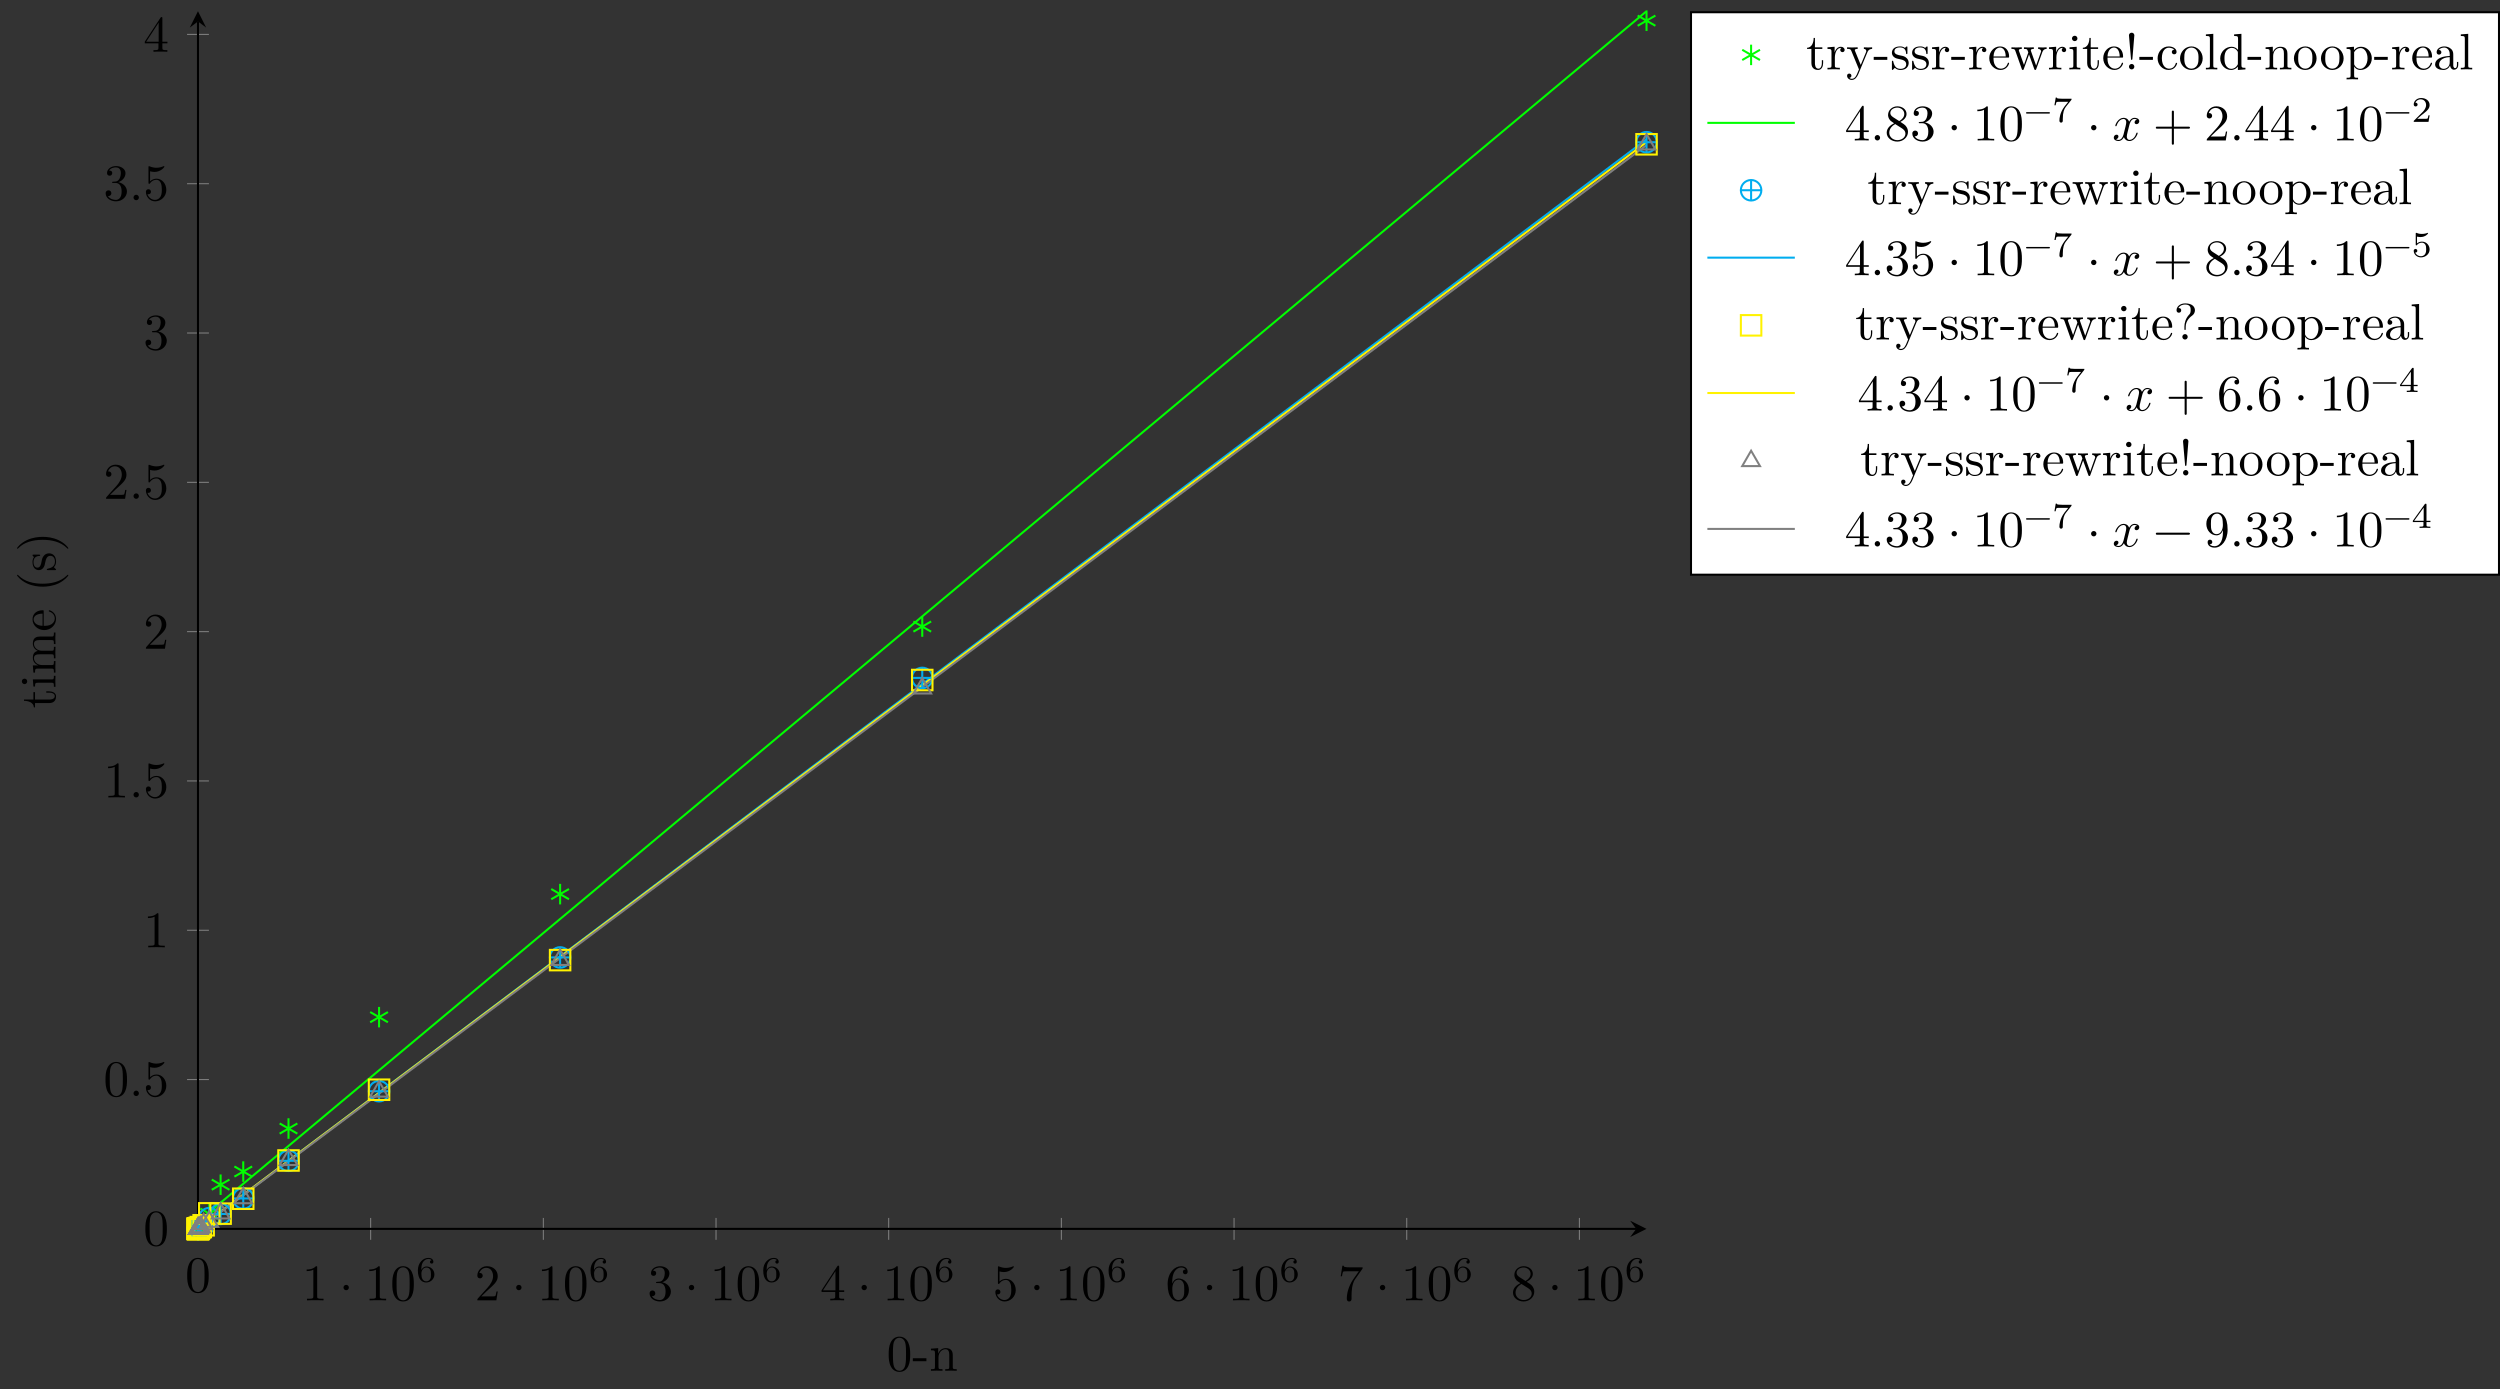 <?xml version="1.0" encoding="UTF-8"?>
<svg xmlns="http://www.w3.org/2000/svg" xmlns:xlink="http://www.w3.org/1999/xlink" width="486.179pt" height="270.117pt" viewBox="0 0 486.179 270.117" version="1.1">
<rect x="0" y="0" width="486.179" height="270.117" fill="#333333" stroke="none"/>
<defs>
<g>
<symbol overflow="visible" id="glyph0-0">
<path style="stroke:none;" d=""/>
</symbol>
<symbol overflow="visible" id="glyph0-1">
<path style="stroke:none;" d="M 4.578 -3.188 C 4.578 -3.984 4.531 -4.781 4.188 -5.516 C 3.734 -6.484 2.906 -6.641 2.5 -6.641 C 1.891 -6.641 1.172 -6.375 0.75 -5.453 C 0.438 -4.766 0.391 -3.984 0.391 -3.188 C 0.391 -2.438 0.422 -1.547 0.844 -0.781 C 1.266 0.016 2 0.219 2.484 0.219 C 3.016 0.219 3.781 0.016 4.219 -0.938 C 4.531 -1.625 4.578 -2.406 4.578 -3.188 Z M 3.766 -3.312 C 3.766 -2.562 3.766 -1.891 3.656 -1.25 C 3.5 -0.297 2.938 0 2.484 0 C 2.094 0 1.5 -0.25 1.328 -1.203 C 1.219 -1.797 1.219 -2.719 1.219 -3.312 C 1.219 -3.953 1.219 -4.609 1.297 -5.141 C 1.484 -6.328 2.234 -6.422 2.484 -6.422 C 2.812 -6.422 3.469 -6.234 3.656 -5.25 C 3.766 -4.688 3.766 -3.938 3.766 -3.312 Z M 3.766 -3.312 "/>
</symbol>
<symbol overflow="visible" id="glyph0-2">
<path style="stroke:none;" d="M 4.172 0 L 4.172 -0.312 L 3.859 -0.312 C 2.953 -0.312 2.938 -0.422 2.938 -0.781 L 2.938 -6.375 C 2.938 -6.625 2.938 -6.641 2.703 -6.641 C 2.078 -6 1.203 -6 0.891 -6 L 0.891 -5.688 C 1.094 -5.688 1.672 -5.688 2.188 -5.953 L 2.188 -0.781 C 2.188 -0.422 2.156 -0.312 1.266 -0.312 L 0.953 -0.312 L 0.953 0 C 1.297 -0.031 2.156 -0.031 2.562 -0.031 C 2.953 -0.031 3.828 -0.031 4.172 0 Z M 4.172 0 "/>
</symbol>
<symbol overflow="visible" id="glyph0-3">
<path style="stroke:none;" d="M 1.906 -2.5 C 1.906 -2.781 1.672 -3.016 1.391 -3.016 C 1.094 -3.016 0.859 -2.781 0.859 -2.5 C 0.859 -2.203 1.094 -1.969 1.391 -1.969 C 1.672 -1.969 1.906 -2.203 1.906 -2.5 Z M 1.906 -2.5 "/>
</symbol>
<symbol overflow="visible" id="glyph0-4">
<path style="stroke:none;" d="M 4.469 -1.734 L 4.234 -1.734 C 4.172 -1.438 4.109 -1 4 -0.844 C 3.938 -0.766 3.281 -0.766 3.062 -0.766 L 1.266 -0.766 L 2.328 -1.797 C 3.875 -3.172 4.469 -3.703 4.469 -4.703 C 4.469 -5.844 3.578 -6.641 2.359 -6.641 C 1.234 -6.641 0.5 -5.719 0.5 -4.828 C 0.5 -4.281 1 -4.281 1.031 -4.281 C 1.203 -4.281 1.547 -4.391 1.547 -4.812 C 1.547 -5.062 1.359 -5.328 1.016 -5.328 C 0.938 -5.328 0.922 -5.328 0.891 -5.312 C 1.109 -5.969 1.656 -6.328 2.234 -6.328 C 3.141 -6.328 3.562 -5.516 3.562 -4.703 C 3.562 -3.906 3.078 -3.125 2.516 -2.5 L 0.609 -0.375 C 0.5 -0.266 0.5 -0.234 0.5 0 L 4.203 0 Z M 4.469 -1.734 "/>
</symbol>
<symbol overflow="visible" id="glyph0-5">
<path style="stroke:none;" d="M 4.562 -1.703 C 4.562 -2.516 3.922 -3.297 2.891 -3.516 C 3.703 -3.781 4.281 -4.469 4.281 -5.266 C 4.281 -6.078 3.406 -6.641 2.453 -6.641 C 1.453 -6.641 0.688 -6.047 0.688 -5.281 C 0.688 -4.953 0.906 -4.766 1.203 -4.766 C 1.5 -4.766 1.703 -4.984 1.703 -5.281 C 1.703 -5.766 1.234 -5.766 1.094 -5.766 C 1.391 -6.266 2.047 -6.391 2.406 -6.391 C 2.828 -6.391 3.375 -6.172 3.375 -5.281 C 3.375 -5.156 3.344 -4.578 3.094 -4.141 C 2.797 -3.656 2.453 -3.625 2.203 -3.625 C 2.125 -3.609 1.891 -3.594 1.812 -3.594 C 1.734 -3.578 1.672 -3.562 1.672 -3.469 C 1.672 -3.359 1.734 -3.359 1.906 -3.359 L 2.344 -3.359 C 3.156 -3.359 3.531 -2.688 3.531 -1.703 C 3.531 -0.344 2.844 -0.062 2.406 -0.062 C 1.969 -0.062 1.219 -0.234 0.875 -0.812 C 1.219 -0.766 1.531 -0.984 1.531 -1.359 C 1.531 -1.719 1.266 -1.922 0.984 -1.922 C 0.734 -1.922 0.422 -1.781 0.422 -1.344 C 0.422 -0.438 1.344 0.219 2.438 0.219 C 3.656 0.219 4.562 -0.688 4.562 -1.703 Z M 4.562 -1.703 "/>
</symbol>
<symbol overflow="visible" id="glyph0-6">
<path style="stroke:none;" d="M 4.688 -1.641 L 4.688 -1.953 L 3.703 -1.953 L 3.703 -6.484 C 3.703 -6.688 3.703 -6.75 3.531 -6.75 C 3.453 -6.75 3.422 -6.75 3.344 -6.625 L 0.281 -1.953 L 0.281 -1.641 L 2.938 -1.641 L 2.938 -0.781 C 2.938 -0.422 2.906 -0.312 2.172 -0.312 L 1.969 -0.312 L 1.969 0 C 2.375 -0.031 2.891 -0.031 3.312 -0.031 C 3.734 -0.031 4.25 -0.031 4.672 0 L 4.672 -0.312 L 4.453 -0.312 C 3.719 -0.312 3.703 -0.422 3.703 -0.781 L 3.703 -1.641 Z M 2.984 -1.953 L 0.562 -1.953 L 2.984 -5.672 Z M 2.984 -1.953 "/>
</symbol>
<symbol overflow="visible" id="glyph0-7">
<path style="stroke:none;" d="M 4.469 -2 C 4.469 -3.188 3.656 -4.188 2.578 -4.188 C 2.109 -4.188 1.672 -4.031 1.312 -3.672 L 1.312 -5.625 C 1.516 -5.562 1.844 -5.5 2.156 -5.5 C 3.391 -5.5 4.094 -6.406 4.094 -6.531 C 4.094 -6.594 4.062 -6.641 3.984 -6.641 C 3.984 -6.641 3.953 -6.641 3.906 -6.609 C 3.703 -6.516 3.219 -6.312 2.547 -6.312 C 2.156 -6.312 1.688 -6.391 1.219 -6.594 C 1.141 -6.625 1.109 -6.625 1.109 -6.625 C 1 -6.625 1 -6.547 1 -6.391 L 1 -3.438 C 1 -3.266 1 -3.188 1.141 -3.188 C 1.219 -3.188 1.234 -3.203 1.281 -3.266 C 1.391 -3.422 1.75 -3.969 2.562 -3.969 C 3.078 -3.969 3.328 -3.516 3.406 -3.328 C 3.562 -2.953 3.594 -2.578 3.594 -2.078 C 3.594 -1.719 3.594 -1.125 3.344 -0.703 C 3.109 -0.312 2.734 -0.062 2.281 -0.062 C 1.562 -0.062 0.984 -0.594 0.812 -1.172 C 0.844 -1.172 0.875 -1.156 0.984 -1.156 C 1.312 -1.156 1.484 -1.406 1.484 -1.641 C 1.484 -1.891 1.312 -2.141 0.984 -2.141 C 0.844 -2.141 0.5 -2.062 0.5 -1.609 C 0.5 -0.75 1.188 0.219 2.297 0.219 C 3.453 0.219 4.469 -0.734 4.469 -2 Z M 4.469 -2 "/>
</symbol>
<symbol overflow="visible" id="glyph0-8">
<path style="stroke:none;" d="M 4.562 -2.031 C 4.562 -3.297 3.672 -4.25 2.562 -4.25 C 1.891 -4.25 1.516 -3.75 1.312 -3.266 L 1.312 -3.516 C 1.312 -6.031 2.547 -6.391 3.062 -6.391 C 3.297 -6.391 3.719 -6.328 3.938 -5.984 C 3.781 -5.984 3.391 -5.984 3.391 -5.547 C 3.391 -5.234 3.625 -5.078 3.844 -5.078 C 4 -5.078 4.312 -5.172 4.312 -5.562 C 4.312 -6.156 3.875 -6.641 3.047 -6.641 C 1.766 -6.641 0.422 -5.359 0.422 -3.156 C 0.422 -0.484 1.578 0.219 2.5 0.219 C 3.609 0.219 4.562 -0.719 4.562 -2.031 Z M 3.656 -2.047 C 3.656 -1.562 3.656 -1.062 3.484 -0.703 C 3.188 -0.109 2.734 -0.062 2.5 -0.062 C 1.875 -0.062 1.578 -0.656 1.516 -0.812 C 1.328 -1.281 1.328 -2.078 1.328 -2.25 C 1.328 -3.031 1.656 -4.031 2.547 -4.031 C 2.719 -4.031 3.172 -4.031 3.484 -3.406 C 3.656 -3.047 3.656 -2.531 3.656 -2.047 Z M 3.656 -2.047 "/>
</symbol>
<symbol overflow="visible" id="glyph0-9">
<path style="stroke:none;" d="M 4.828 -6.422 L 2.406 -6.422 C 1.203 -6.422 1.172 -6.547 1.141 -6.734 L 0.891 -6.734 L 0.562 -4.688 L 0.812 -4.688 C 0.844 -4.844 0.922 -5.469 1.062 -5.594 C 1.125 -5.656 1.906 -5.656 2.031 -5.656 L 4.094 -5.656 L 2.984 -4.078 C 2.078 -2.734 1.75 -1.344 1.75 -0.328 C 1.75 -0.234 1.75 0.219 2.219 0.219 C 2.672 0.219 2.672 -0.234 2.672 -0.328 L 2.672 -0.844 C 2.672 -1.391 2.703 -1.938 2.781 -2.469 C 2.828 -2.703 2.953 -3.562 3.406 -4.172 L 4.75 -6.078 C 4.828 -6.188 4.828 -6.203 4.828 -6.422 Z M 4.828 -6.422 "/>
</symbol>
<symbol overflow="visible" id="glyph0-10">
<path style="stroke:none;" d="M 4.562 -1.672 C 4.562 -2.031 4.453 -2.484 4.062 -2.906 C 3.875 -3.109 3.719 -3.203 3.078 -3.609 C 3.797 -3.984 4.281 -4.5 4.281 -5.156 C 4.281 -6.078 3.406 -6.641 2.5 -6.641 C 1.5 -6.641 0.688 -5.906 0.688 -4.969 C 0.688 -4.797 0.703 -4.344 1.125 -3.875 C 1.234 -3.766 1.609 -3.516 1.859 -3.344 C 1.281 -3.047 0.422 -2.5 0.422 -1.5 C 0.422 -0.453 1.438 0.219 2.484 0.219 C 3.609 0.219 4.562 -0.609 4.562 -1.672 Z M 3.844 -5.156 C 3.844 -4.578 3.453 -4.109 2.859 -3.766 L 1.625 -4.562 C 1.172 -4.859 1.125 -5.188 1.125 -5.359 C 1.125 -5.969 1.781 -6.391 2.484 -6.391 C 3.203 -6.391 3.844 -5.875 3.844 -5.156 Z M 4.062 -1.312 C 4.062 -0.578 3.312 -0.062 2.5 -0.062 C 1.641 -0.062 0.922 -0.672 0.922 -1.5 C 0.922 -2.078 1.234 -2.719 2.078 -3.188 L 3.312 -2.406 C 3.594 -2.219 4.062 -1.922 4.062 -1.312 Z M 4.062 -1.312 "/>
</symbol>
<symbol overflow="visible" id="glyph0-11">
<path style="stroke:none;" d="M 1.906 -0.531 C 1.906 -0.812 1.672 -1.062 1.391 -1.062 C 1.094 -1.062 0.859 -0.812 0.859 -0.531 C 0.859 -0.234 1.094 0 1.391 0 C 1.672 0 1.906 -0.234 1.906 -0.531 Z M 1.906 -0.531 "/>
</symbol>
<symbol overflow="visible" id="glyph0-12">
<path style="stroke:none;" d="M 5.25 -3.75 C 5.25 -4.266 4.672 -4.406 4.328 -4.406 C 3.75 -4.406 3.406 -3.875 3.281 -3.656 C 3.031 -4.312 2.5 -4.406 2.203 -4.406 C 1.172 -4.406 0.594 -3.125 0.594 -2.875 C 0.594 -2.766 0.719 -2.766 0.719 -2.766 C 0.797 -2.766 0.828 -2.797 0.844 -2.875 C 1.188 -3.938 1.844 -4.188 2.188 -4.188 C 2.375 -4.188 2.719 -4.094 2.719 -3.516 C 2.719 -3.203 2.547 -2.547 2.188 -1.141 C 2.031 -0.531 1.672 -0.109 1.234 -0.109 C 1.172 -0.109 0.953 -0.109 0.734 -0.234 C 0.984 -0.297 1.203 -0.5 1.203 -0.781 C 1.203 -1.047 0.984 -1.125 0.844 -1.125 C 0.531 -1.125 0.297 -0.875 0.297 -0.547 C 0.297 -0.094 0.781 0.109 1.219 0.109 C 1.891 0.109 2.25 -0.594 2.266 -0.641 C 2.391 -0.281 2.75 0.109 3.344 0.109 C 4.375 0.109 4.938 -1.172 4.938 -1.422 C 4.938 -1.531 4.859 -1.531 4.828 -1.531 C 4.734 -1.531 4.719 -1.484 4.688 -1.422 C 4.359 -0.344 3.688 -0.109 3.375 -0.109 C 2.984 -0.109 2.828 -0.422 2.828 -0.766 C 2.828 -0.984 2.875 -1.203 2.984 -1.641 L 3.328 -3.016 C 3.391 -3.266 3.625 -4.188 4.312 -4.188 C 4.359 -4.188 4.609 -4.188 4.812 -4.062 C 4.531 -4 4.344 -3.766 4.344 -3.516 C 4.344 -3.359 4.453 -3.172 4.719 -3.172 C 4.938 -3.172 5.25 -3.344 5.25 -3.75 Z M 5.25 -3.75 "/>
</symbol>
<symbol overflow="visible" id="glyph0-13">
<path style="stroke:none;" d="M 7.203 -2.5 C 7.203 -2.609 7.109 -2.688 7 -2.688 L 4.078 -2.688 L 4.078 -5.609 C 4.078 -5.719 3.984 -5.812 3.875 -5.812 C 3.766 -5.812 3.672 -5.719 3.672 -5.609 L 3.672 -2.688 L 0.75 -2.688 C 0.641 -2.688 0.562 -2.609 0.562 -2.5 C 0.562 -2.375 0.641 -2.297 0.75 -2.297 L 3.672 -2.297 L 3.672 0.625 C 3.672 0.734 3.766 0.828 3.875 0.828 C 3.984 0.828 4.078 0.734 4.078 0.625 L 4.078 -2.297 L 7 -2.297 C 7.109 -2.297 7.203 -2.375 7.203 -2.5 Z M 7.203 -2.5 "/>
</symbol>
<symbol overflow="visible" id="glyph0-14">
<path style="stroke:none;" d="M 7.203 -2.5 C 7.203 -2.609 7.109 -2.688 7 -2.688 L 0.75 -2.688 C 0.641 -2.688 0.562 -2.609 0.562 -2.5 C 0.562 -2.375 0.641 -2.297 0.75 -2.297 L 7 -2.297 C 7.109 -2.297 7.203 -2.375 7.203 -2.5 Z M 7.203 -2.5 "/>
</symbol>
<symbol overflow="visible" id="glyph0-15">
<path style="stroke:none;" d="M 4.562 -3.281 C 4.562 -5.969 3.406 -6.641 2.516 -6.641 C 1.969 -6.641 1.484 -6.453 1.062 -6.016 C 0.641 -5.562 0.422 -5.141 0.422 -4.391 C 0.422 -3.156 1.297 -2.172 2.406 -2.172 C 3.016 -2.172 3.422 -2.594 3.656 -3.172 L 3.656 -2.844 C 3.656 -0.516 2.625 -0.062 2.047 -0.062 C 1.875 -0.062 1.328 -0.078 1.062 -0.422 C 1.5 -0.422 1.578 -0.703 1.578 -0.875 C 1.578 -1.188 1.344 -1.328 1.125 -1.328 C 0.969 -1.328 0.672 -1.25 0.672 -0.859 C 0.672 -0.188 1.203 0.219 2.047 0.219 C 3.344 0.219 4.562 -1.141 4.562 -3.281 Z M 3.641 -4.203 C 3.641 -3.375 3.297 -2.406 2.422 -2.406 C 2.266 -2.406 1.797 -2.406 1.5 -3.031 C 1.312 -3.406 1.312 -3.891 1.312 -4.391 C 1.312 -4.922 1.312 -5.391 1.531 -5.766 C 1.797 -6.266 2.172 -6.391 2.516 -6.391 C 2.984 -6.391 3.312 -6.047 3.484 -5.609 C 3.594 -5.281 3.641 -4.656 3.641 -4.203 Z M 3.641 -4.203 "/>
</symbol>
<symbol overflow="visible" id="glyph1-0">
<path style="stroke:none;" d=""/>
</symbol>
<symbol overflow="visible" id="glyph1-1">
<path style="stroke:none;" d="M 3.594 -1.422 C 3.594 -2.312 2.891 -2.969 2.062 -2.969 C 1.516 -2.969 1.203 -2.594 1.047 -2.281 C 1.047 -2.859 1.094 -3.375 1.359 -3.797 C 1.594 -4.172 1.984 -4.438 2.422 -4.438 C 2.641 -4.438 2.906 -4.375 3.047 -4.188 C 2.875 -4.172 2.734 -4.062 2.734 -3.859 C 2.734 -3.688 2.844 -3.531 3.062 -3.531 C 3.266 -3.531 3.391 -3.672 3.391 -3.875 C 3.391 -4.281 3.094 -4.641 2.406 -4.641 C 1.406 -4.641 0.375 -3.719 0.375 -2.219 C 0.375 -0.406 1.234 0.141 2 0.141 C 2.844 0.141 3.594 -0.516 3.594 -1.422 Z M 2.922 -1.422 C 2.922 -1.031 2.922 -0.734 2.734 -0.469 C 2.562 -0.219 2.344 -0.078 2 -0.078 C 1.641 -0.078 1.375 -0.281 1.234 -0.594 C 1.125 -0.797 1.062 -1.156 1.062 -1.578 C 1.062 -2.25 1.469 -2.766 2.031 -2.766 C 2.359 -2.766 2.562 -2.641 2.75 -2.391 C 2.906 -2.125 2.922 -1.828 2.922 -1.422 Z M 2.922 -1.422 "/>
</symbol>
<symbol overflow="visible" id="glyph1-2">
<path style="stroke:none;" d="M 5.047 -1.75 C 5.047 -1.828 4.984 -1.891 4.906 -1.891 L 0.531 -1.891 C 0.453 -1.891 0.391 -1.828 0.391 -1.75 C 0.391 -1.672 0.453 -1.609 0.531 -1.609 L 4.906 -1.609 C 4.984 -1.609 5.047 -1.672 5.047 -1.75 Z M 5.047 -1.75 "/>
</symbol>
<symbol overflow="visible" id="glyph1-3">
<path style="stroke:none;" d="M 3.812 -4.5 L 1.984 -4.5 C 1.703 -4.5 1.625 -4.5 1.375 -4.531 C 1 -4.547 0.984 -4.609 0.969 -4.719 L 0.734 -4.719 L 0.484 -3.234 L 0.719 -3.234 C 0.734 -3.328 0.812 -3.797 0.922 -3.859 C 0.984 -3.906 1.547 -3.906 1.641 -3.906 L 3.172 -3.906 L 2.438 -2.984 C 1.531 -1.781 1.453 -0.672 1.453 -0.266 C 1.453 -0.188 1.453 0.141 1.781 0.141 C 2.109 0.141 2.109 -0.172 2.109 -0.266 L 2.109 -0.547 C 2.109 -1.906 2.391 -2.516 2.688 -2.906 L 3.734 -4.219 C 3.812 -4.297 3.812 -4.312 3.812 -4.5 Z M 3.812 -4.5 "/>
</symbol>
<symbol overflow="visible" id="glyph1-4">
<path style="stroke:none;" d="M 3.531 -1.266 L 3.297 -1.266 C 3.266 -1.125 3.203 -0.703 3.109 -0.641 C 3.047 -0.594 2.516 -0.594 2.422 -0.594 L 1.125 -0.594 C 1.859 -1.25 2.109 -1.438 2.531 -1.766 C 3.047 -2.172 3.531 -2.609 3.531 -3.281 C 3.531 -4.125 2.781 -4.641 1.891 -4.641 C 1.031 -4.641 0.438 -4.031 0.438 -3.391 C 0.438 -3.031 0.734 -3 0.812 -3 C 0.984 -3 1.188 -3.109 1.188 -3.359 C 1.188 -3.5 1.125 -3.734 0.766 -3.734 C 0.984 -4.234 1.453 -4.391 1.781 -4.391 C 2.484 -4.391 2.844 -3.844 2.844 -3.281 C 2.844 -2.672 2.422 -2.188 2.188 -1.938 L 0.516 -0.266 C 0.438 -0.203 0.438 -0.203 0.438 0 L 3.312 0 Z M 3.531 -1.266 "/>
</symbol>
<symbol overflow="visible" id="glyph1-5">
<path style="stroke:none;" d="M 3.531 -1.406 C 3.531 -2.188 2.922 -2.922 2.062 -2.922 C 1.75 -2.922 1.391 -2.844 1.078 -2.578 L 1.078 -3.891 C 1.438 -3.812 1.641 -3.812 1.766 -3.812 C 2.688 -3.812 3.234 -4.438 3.234 -4.547 C 3.234 -4.609 3.172 -4.641 3.141 -4.641 C 3.141 -4.641 3.109 -4.641 3.094 -4.609 C 2.922 -4.547 2.547 -4.422 2.031 -4.422 C 1.844 -4.422 1.469 -4.422 1.016 -4.609 C 0.938 -4.641 0.922 -4.641 0.922 -4.641 C 0.828 -4.641 0.828 -4.562 0.828 -4.453 L 0.828 -2.391 C 0.828 -2.266 0.828 -2.188 0.938 -2.188 C 1 -2.188 1.016 -2.203 1.078 -2.281 C 1.391 -2.672 1.812 -2.719 2.047 -2.719 C 2.469 -2.719 2.656 -2.391 2.703 -2.328 C 2.828 -2.109 2.859 -1.844 2.859 -1.438 C 2.859 -1.219 2.859 -0.812 2.656 -0.5 C 2.484 -0.25 2.172 -0.078 1.844 -0.078 C 1.391 -0.078 0.922 -0.328 0.734 -0.797 C 1 -0.781 1.141 -0.953 1.141 -1.141 C 1.141 -1.438 0.875 -1.5 0.797 -1.5 C 0.797 -1.5 0.438 -1.5 0.438 -1.125 C 0.438 -0.484 1.016 0.141 1.844 0.141 C 2.75 0.141 3.531 -0.531 3.531 -1.406 Z M 3.531 -1.406 "/>
</symbol>
<symbol overflow="visible" id="glyph1-6">
<path style="stroke:none;" d="M 3.688 -1.141 L 3.688 -1.391 L 2.922 -1.391 L 2.922 -4.516 C 2.922 -4.656 2.922 -4.703 2.766 -4.703 C 2.688 -4.703 2.656 -4.703 2.578 -4.609 L 0.266 -1.391 L 0.266 -1.141 L 2.328 -1.141 L 2.328 -0.578 C 2.328 -0.328 2.328 -0.25 1.766 -0.25 L 1.578 -0.25 L 1.578 0 L 2.625 -0.031 L 3.672 0 L 3.672 -0.25 L 3.484 -0.25 C 2.922 -0.25 2.922 -0.328 2.922 -0.578 L 2.922 -1.141 Z M 2.375 -1.391 L 0.531 -1.391 L 2.375 -3.953 Z M 2.375 -1.391 "/>
</symbol>
<symbol overflow="visible" id="glyph2-0">
<path style="stroke:none;" d=""/>
</symbol>
<symbol overflow="visible" id="glyph2-1">
<path style="stroke:none;" d="M 4.578 -3.188 C 4.578 -3.984 4.531 -4.781 4.188 -5.516 C 3.734 -6.484 2.906 -6.641 2.5 -6.641 C 1.891 -6.641 1.172 -6.375 0.75 -5.453 C 0.438 -4.766 0.391 -3.984 0.391 -3.188 C 0.391 -2.438 0.422 -1.547 0.844 -0.781 C 1.266 0.016 2 0.219 2.484 0.219 C 3.016 0.219 3.781 0.016 4.219 -0.938 C 4.531 -1.625 4.578 -2.406 4.578 -3.188 Z M 3.766 -3.312 C 3.766 -2.562 3.766 -1.891 3.656 -1.25 C 3.5 -0.297 2.938 0 2.484 0 C 2.094 0 1.5 -0.25 1.328 -1.203 C 1.219 -1.797 1.219 -2.719 1.219 -3.312 C 1.219 -3.953 1.219 -4.609 1.297 -5.141 C 1.484 -6.328 2.234 -6.422 2.484 -6.422 C 2.812 -6.422 3.469 -6.234 3.656 -5.25 C 3.766 -4.688 3.766 -3.938 3.766 -3.312 Z M 3.766 -3.312 "/>
</symbol>
<symbol overflow="visible" id="glyph2-2">
<path style="stroke:none;" d="M 2.75 -1.859 L 2.75 -2.438 L 0.109 -2.438 L 0.109 -1.859 Z M 2.75 -1.859 "/>
</symbol>
<symbol overflow="visible" id="glyph2-3">
<path style="stroke:none;" d="M 5.328 0 L 5.328 -0.312 C 4.812 -0.312 4.562 -0.312 4.562 -0.609 L 4.562 -2.516 C 4.562 -3.375 4.562 -3.672 4.25 -4.031 C 4.109 -4.203 3.781 -4.406 3.203 -4.406 C 2.469 -4.406 2 -3.984 1.719 -3.359 L 1.719 -4.406 L 0.312 -4.297 L 0.312 -3.984 C 1.016 -3.984 1.094 -3.922 1.094 -3.422 L 1.094 -0.75 C 1.094 -0.312 0.984 -0.312 0.312 -0.312 L 0.312 0 L 1.453 -0.031 L 2.562 0 L 2.562 -0.312 C 1.891 -0.312 1.781 -0.312 1.781 -0.75 L 1.781 -2.594 C 1.781 -3.625 2.5 -4.188 3.125 -4.188 C 3.766 -4.188 3.875 -3.656 3.875 -3.078 L 3.875 -0.75 C 3.875 -0.312 3.766 -0.312 3.094 -0.312 L 3.094 0 L 4.219 -0.031 Z M 5.328 0 "/>
</symbol>
<symbol overflow="visible" id="glyph2-4">
<path style="stroke:none;" d="M 3.312 -1.234 L 3.312 -1.797 L 3.062 -1.797 L 3.062 -1.25 C 3.062 -0.516 2.766 -0.141 2.391 -0.141 C 1.719 -0.141 1.719 -1.047 1.719 -1.219 L 1.719 -3.984 L 3.156 -3.984 L 3.156 -4.297 L 1.719 -4.297 L 1.719 -6.125 L 1.469 -6.125 C 1.469 -5.312 1.172 -4.25 0.188 -4.203 L 0.188 -3.984 L 1.031 -3.984 L 1.031 -1.234 C 1.031 -0.016 1.969 0.109 2.328 0.109 C 3.031 0.109 3.312 -0.594 3.312 -1.234 Z M 3.312 -1.234 "/>
</symbol>
<symbol overflow="visible" id="glyph2-5">
<path style="stroke:none;" d="M 3.625 -3.797 C 3.625 -4.109 3.312 -4.406 2.891 -4.406 C 2.156 -4.406 1.797 -3.734 1.672 -3.312 L 1.672 -4.406 L 0.281 -4.297 L 0.281 -3.984 C 0.984 -3.984 1.062 -3.922 1.062 -3.422 L 1.062 -0.75 C 1.062 -0.312 0.953 -0.312 0.281 -0.312 L 0.281 0 L 1.422 -0.031 C 1.812 -0.031 2.281 -0.031 2.688 0 L 2.688 -0.312 L 2.469 -0.312 C 1.734 -0.312 1.719 -0.422 1.719 -0.781 L 1.719 -2.312 C 1.719 -3.297 2.141 -4.188 2.891 -4.188 C 2.953 -4.188 2.984 -4.188 3 -4.172 C 2.969 -4.172 2.766 -4.047 2.766 -3.781 C 2.766 -3.516 2.984 -3.359 3.203 -3.359 C 3.375 -3.359 3.625 -3.484 3.625 -3.797 Z M 3.625 -3.797 "/>
</symbol>
<symbol overflow="visible" id="glyph2-6">
<path style="stroke:none;" d="M 5.062 -3.984 L 5.062 -4.297 C 4.828 -4.281 4.547 -4.266 4.312 -4.266 L 3.453 -4.297 L 3.453 -3.984 C 3.766 -3.984 3.922 -3.812 3.922 -3.562 C 3.922 -3.453 3.906 -3.438 3.859 -3.312 L 2.844 -0.875 L 1.75 -3.547 C 1.703 -3.656 1.688 -3.688 1.688 -3.734 C 1.688 -3.984 2.047 -3.984 2.25 -3.984 L 2.25 -4.297 L 1.156 -4.266 C 0.891 -4.266 0.484 -4.281 0.188 -4.297 L 0.188 -3.984 C 0.672 -3.984 0.859 -3.984 1 -3.641 L 2.5 0 L 2.25 0.594 C 2.031 1.141 1.75 1.828 1.109 1.828 C 1.062 1.828 0.828 1.828 0.641 1.641 C 0.953 1.609 1.031 1.391 1.031 1.219 C 1.031 0.969 0.844 0.812 0.609 0.812 C 0.406 0.812 0.188 0.938 0.188 1.234 C 0.188 1.688 0.609 2.047 1.109 2.047 C 1.734 2.047 2.141 1.469 2.375 0.906 L 4.141 -3.344 C 4.391 -3.984 4.906 -3.984 5.062 -3.984 Z M 5.062 -3.984 "/>
</symbol>
<symbol overflow="visible" id="glyph2-7">
<path style="stroke:none;" d="M 3.594 -1.281 C 3.594 -1.797 3.297 -2.109 3.172 -2.219 C 2.844 -2.547 2.453 -2.625 2.031 -2.703 C 1.469 -2.812 0.812 -2.938 0.812 -3.516 C 0.812 -3.875 1.062 -4.281 1.922 -4.281 C 3.016 -4.281 3.078 -3.375 3.094 -3.078 C 3.094 -2.984 3.203 -2.984 3.203 -2.984 C 3.344 -2.984 3.344 -3.031 3.344 -3.219 L 3.344 -4.234 C 3.344 -4.391 3.344 -4.469 3.234 -4.469 C 3.188 -4.469 3.156 -4.469 3.031 -4.344 C 3 -4.312 2.906 -4.219 2.859 -4.188 C 2.484 -4.469 2.078 -4.469 1.922 -4.469 C 0.703 -4.469 0.328 -3.797 0.328 -3.234 C 0.328 -2.891 0.484 -2.609 0.75 -2.391 C 1.078 -2.141 1.359 -2.078 2.078 -1.938 C 2.297 -1.891 3.109 -1.734 3.109 -1.016 C 3.109 -0.516 2.766 -0.109 1.984 -0.109 C 1.141 -0.109 0.781 -0.672 0.594 -1.531 C 0.562 -1.656 0.562 -1.688 0.453 -1.688 C 0.328 -1.688 0.328 -1.625 0.328 -1.453 L 0.328 -0.125 C 0.328 0.047 0.328 0.109 0.438 0.109 C 0.484 0.109 0.5 0.094 0.688 -0.094 C 0.703 -0.109 0.703 -0.125 0.891 -0.312 C 1.328 0.094 1.781 0.109 1.984 0.109 C 3.125 0.109 3.594 -0.562 3.594 -1.281 Z M 3.594 -1.281 "/>
</symbol>
<symbol overflow="visible" id="glyph2-8">
<path style="stroke:none;" d="M 4.141 -1.188 C 4.141 -1.281 4.062 -1.312 4 -1.312 C 3.922 -1.312 3.891 -1.25 3.875 -1.172 C 3.531 -0.141 2.625 -0.141 2.531 -0.141 C 2.031 -0.141 1.641 -0.438 1.406 -0.812 C 1.109 -1.281 1.109 -1.938 1.109 -2.297 L 3.891 -2.297 C 4.109 -2.297 4.141 -2.297 4.141 -2.516 C 4.141 -3.5 3.594 -4.469 2.359 -4.469 C 1.203 -4.469 0.281 -3.438 0.281 -2.188 C 0.281 -0.859 1.328 0.109 2.469 0.109 C 3.688 0.109 4.141 -1 4.141 -1.188 Z M 3.484 -2.516 L 1.109 -2.516 C 1.172 -4 2.016 -4.25 2.359 -4.25 C 3.375 -4.25 3.484 -2.906 3.484 -2.516 Z M 3.484 -2.516 "/>
</symbol>
<symbol overflow="visible" id="glyph2-9">
<path style="stroke:none;" d="M 7.016 -3.984 L 7.016 -4.297 C 6.781 -4.281 6.5 -4.266 6.281 -4.266 L 5.359 -4.297 L 5.359 -3.984 C 5.719 -3.984 5.938 -3.797 5.938 -3.516 C 5.938 -3.453 5.938 -3.422 5.875 -3.297 L 4.969 -0.75 L 3.984 -3.531 C 3.953 -3.656 3.938 -3.672 3.938 -3.719 C 3.938 -3.984 4.328 -3.984 4.531 -3.984 L 4.531 -4.297 L 3.484 -4.266 C 3.188 -4.266 2.906 -4.281 2.609 -4.297 L 2.609 -3.984 C 2.969 -3.984 3.125 -3.969 3.234 -3.844 C 3.281 -3.781 3.391 -3.484 3.453 -3.297 L 2.609 -0.875 L 1.656 -3.531 C 1.609 -3.656 1.609 -3.672 1.609 -3.719 C 1.609 -3.984 2 -3.984 2.188 -3.984 L 2.188 -4.297 L 1.109 -4.266 L 0.172 -4.297 L 0.172 -3.984 C 0.672 -3.984 0.797 -3.953 0.922 -3.641 L 2.172 -0.109 C 2.219 0.031 2.25 0.109 2.375 0.109 C 2.516 0.109 2.531 0.047 2.578 -0.094 L 3.594 -2.906 L 4.609 -0.078 C 4.641 0.031 4.672 0.109 4.812 0.109 C 4.938 0.109 4.969 0.016 5 -0.078 L 6.172 -3.344 C 6.344 -3.844 6.656 -3.984 7.016 -3.984 Z M 7.016 -3.984 "/>
</symbol>
<symbol overflow="visible" id="glyph2-10">
<path style="stroke:none;" d="M 2.469 0 L 2.469 -0.312 C 1.797 -0.312 1.766 -0.359 1.766 -0.75 L 1.766 -4.406 L 0.375 -4.297 L 0.375 -3.984 C 1.016 -3.984 1.109 -3.922 1.109 -3.438 L 1.109 -0.75 C 1.109 -0.312 1 -0.312 0.328 -0.312 L 0.328 0 L 1.422 -0.031 C 1.781 -0.031 2.125 -0.016 2.469 0 Z M 1.906 -6.016 C 1.906 -6.297 1.688 -6.547 1.391 -6.547 C 1.047 -6.547 0.844 -6.266 0.844 -6.016 C 0.844 -5.75 1.078 -5.5 1.375 -5.5 C 1.719 -5.5 1.906 -5.766 1.906 -6.016 Z M 1.906 -6.016 "/>
</symbol>
<symbol overflow="visible" id="glyph2-11">
<path style="stroke:none;" d="M 1.906 -6.625 C 1.906 -6.953 1.641 -7.141 1.391 -7.141 C 1.125 -7.141 0.859 -6.953 0.859 -6.625 L 1.25 -2.094 C 1.25 -1.938 1.266 -1.859 1.391 -1.859 C 1.484 -1.859 1.516 -1.906 1.531 -2.078 Z M 1.906 -0.531 C 1.906 -0.812 1.672 -1.062 1.391 -1.062 C 1.094 -1.062 0.859 -0.812 0.859 -0.531 C 0.859 -0.234 1.094 0 1.391 0 C 1.672 0 1.906 -0.234 1.906 -0.531 Z M 1.906 -0.531 "/>
</symbol>
<symbol overflow="visible" id="glyph2-12">
<path style="stroke:none;" d="M 4.141 -1.188 C 4.141 -1.281 4.031 -1.281 4 -1.281 C 3.922 -1.281 3.891 -1.25 3.875 -1.188 C 3.594 -0.266 2.938 -0.141 2.578 -0.141 C 2.047 -0.141 1.172 -0.562 1.172 -2.172 C 1.172 -3.797 1.984 -4.219 2.516 -4.219 C 2.609 -4.219 3.234 -4.203 3.578 -3.844 C 3.172 -3.812 3.109 -3.516 3.109 -3.391 C 3.109 -3.125 3.297 -2.938 3.562 -2.938 C 3.828 -2.938 4.031 -3.094 4.031 -3.406 C 4.031 -4.078 3.266 -4.469 2.5 -4.469 C 1.25 -4.469 0.344 -3.391 0.344 -2.156 C 0.344 -0.875 1.328 0.109 2.484 0.109 C 3.812 0.109 4.141 -1.094 4.141 -1.188 Z M 4.141 -1.188 "/>
</symbol>
<symbol overflow="visible" id="glyph2-13">
<path style="stroke:none;" d="M 4.688 -2.141 C 4.688 -3.406 3.703 -4.469 2.5 -4.469 C 1.25 -4.469 0.281 -3.375 0.281 -2.141 C 0.281 -0.844 1.312 0.109 2.484 0.109 C 3.688 0.109 4.688 -0.875 4.688 -2.141 Z M 3.875 -2.219 C 3.875 -1.859 3.875 -1.312 3.656 -0.875 C 3.422 -0.422 2.984 -0.141 2.5 -0.141 C 2.062 -0.141 1.625 -0.344 1.359 -0.812 C 1.109 -1.25 1.109 -1.859 1.109 -2.219 C 1.109 -2.609 1.109 -3.141 1.344 -3.578 C 1.609 -4.031 2.078 -4.25 2.484 -4.25 C 2.922 -4.25 3.344 -4.031 3.609 -3.594 C 3.875 -3.172 3.875 -2.594 3.875 -2.219 Z M 3.875 -2.219 "/>
</symbol>
<symbol overflow="visible" id="glyph2-14">
<path style="stroke:none;" d="M 2.547 0 L 2.547 -0.312 C 1.875 -0.312 1.766 -0.312 1.766 -0.75 L 1.766 -6.922 L 0.328 -6.812 L 0.328 -6.5 C 1.031 -6.5 1.109 -6.438 1.109 -5.938 L 1.109 -0.75 C 1.109 -0.312 1 -0.312 0.328 -0.312 L 0.328 0 L 1.438 -0.031 Z M 2.547 0 "/>
</symbol>
<symbol overflow="visible" id="glyph2-15">
<path style="stroke:none;" d="M 5.25 0 L 5.25 -0.312 C 4.562 -0.312 4.469 -0.375 4.469 -0.875 L 4.469 -6.922 L 3.047 -6.812 L 3.047 -6.5 C 3.734 -6.5 3.812 -6.438 3.812 -5.938 L 3.812 -3.781 C 3.531 -4.141 3.094 -4.406 2.562 -4.406 C 1.391 -4.406 0.344 -3.422 0.344 -2.141 C 0.344 -0.875 1.312 0.109 2.453 0.109 C 3.094 0.109 3.531 -0.234 3.781 -0.547 L 3.781 0.109 Z M 3.781 -1.172 C 3.781 -1 3.781 -0.984 3.672 -0.812 C 3.375 -0.328 2.938 -0.109 2.5 -0.109 C 2.047 -0.109 1.688 -0.375 1.453 -0.75 C 1.203 -1.156 1.172 -1.719 1.172 -2.141 C 1.172 -2.5 1.188 -3.094 1.469 -3.547 C 1.688 -3.859 2.062 -4.188 2.609 -4.188 C 2.953 -4.188 3.375 -4.031 3.672 -3.594 C 3.781 -3.422 3.781 -3.406 3.781 -3.219 Z M 3.781 -1.172 "/>
</symbol>
<symbol overflow="visible" id="glyph2-16">
<path style="stroke:none;" d="M 5.188 -2.156 C 5.188 -3.422 4.234 -4.406 3.109 -4.406 C 2.328 -4.406 1.906 -3.969 1.719 -3.75 L 1.719 -4.406 L 0.281 -4.297 L 0.281 -3.984 C 0.984 -3.984 1.062 -3.922 1.062 -3.484 L 1.062 1.172 C 1.062 1.625 0.953 1.625 0.281 1.625 L 0.281 1.938 L 1.391 1.906 L 2.516 1.938 L 2.516 1.625 C 1.859 1.625 1.75 1.625 1.75 1.172 L 1.75 -0.594 C 1.797 -0.422 2.219 0.109 2.969 0.109 C 4.156 0.109 5.188 -0.875 5.188 -2.156 Z M 4.359 -2.156 C 4.359 -0.953 3.672 -0.109 2.938 -0.109 C 2.531 -0.109 2.156 -0.312 1.891 -0.719 C 1.75 -0.922 1.75 -0.938 1.75 -1.141 L 1.75 -3.359 C 2.031 -3.875 2.516 -4.156 3.031 -4.156 C 3.766 -4.156 4.359 -3.281 4.359 -2.156 Z M 4.359 -2.156 "/>
</symbol>
<symbol overflow="visible" id="glyph2-17">
<path style="stroke:none;" d="M 4.812 -0.891 L 4.812 -1.453 L 4.562 -1.453 L 4.562 -0.891 C 4.562 -0.312 4.312 -0.25 4.203 -0.25 C 3.875 -0.25 3.844 -0.703 3.844 -0.75 L 3.844 -2.734 C 3.844 -3.156 3.844 -3.547 3.484 -3.922 C 3.094 -4.312 2.594 -4.469 2.109 -4.469 C 1.297 -4.469 0.609 -4 0.609 -3.344 C 0.609 -3.047 0.812 -2.875 1.062 -2.875 C 1.344 -2.875 1.531 -3.078 1.531 -3.328 C 1.531 -3.453 1.469 -3.781 1.016 -3.781 C 1.281 -4.141 1.781 -4.25 2.094 -4.25 C 2.578 -4.25 3.156 -3.859 3.156 -2.969 L 3.156 -2.609 C 2.641 -2.578 1.938 -2.547 1.312 -2.25 C 0.562 -1.906 0.312 -1.391 0.312 -0.953 C 0.312 -0.141 1.281 0.109 1.906 0.109 C 2.578 0.109 3.031 -0.297 3.219 -0.75 C 3.266 -0.359 3.531 0.062 4 0.062 C 4.203 0.062 4.812 -0.078 4.812 -0.891 Z M 3.156 -1.391 C 3.156 -0.453 2.438 -0.109 1.984 -0.109 C 1.5 -0.109 1.094 -0.453 1.094 -0.953 C 1.094 -1.5 1.5 -2.328 3.156 -2.391 Z M 3.156 -1.391 "/>
</symbol>
<symbol overflow="visible" id="glyph2-18">
<path style="stroke:none;" d="M 4.141 -5.688 C 4.141 -6.266 3.734 -7.031 2.25 -7.031 C 1.172 -7.031 0.562 -6.344 0.562 -5.703 C 0.562 -5.359 0.781 -5.219 1.016 -5.219 C 1.297 -5.219 1.469 -5.422 1.469 -5.688 C 1.469 -6.125 1.062 -6.125 0.922 -6.125 C 1.219 -6.656 1.797 -6.812 2.219 -6.812 C 3.312 -6.812 3.312 -6.125 3.312 -5.734 C 3.312 -5.156 3.156 -4.969 2.969 -4.797 C 2.312 -4.078 2.094 -3.156 2.094 -2.547 L 2.094 -2.109 C 2.094 -1.922 2.094 -1.859 2.219 -1.859 C 2.344 -1.859 2.344 -1.953 2.344 -2.141 L 2.344 -2.484 C 2.344 -3.734 3.312 -4.453 3.656 -4.703 C 3.922 -4.906 4.141 -5.266 4.141 -5.688 Z M 2.734 -0.531 C 2.734 -0.812 2.5 -1.062 2.219 -1.062 C 1.922 -1.062 1.688 -0.812 1.688 -0.531 C 1.688 -0.234 1.922 0 2.219 0 C 2.5 0 2.734 -0.234 2.734 -0.531 Z M 2.734 -0.531 "/>
</symbol>
<symbol overflow="visible" id="glyph3-0">
<path style="stroke:none;" d=""/>
</symbol>
<symbol overflow="visible" id="glyph3-1">
<path style="stroke:none;" d="M -1.234 -3.312 L -1.797 -3.312 L -1.797 -3.062 L -1.25 -3.062 C -0.516 -3.062 -0.141 -2.766 -0.141 -2.391 C -0.141 -1.719 -1.047 -1.719 -1.219 -1.719 L -3.984 -1.719 L -3.984 -3.156 L -4.297 -3.156 L -4.297 -1.719 L -6.125 -1.719 L -6.125 -1.469 C -5.312 -1.469 -4.25 -1.172 -4.203 -0.188 L -3.984 -0.188 L -3.984 -1.031 L -1.234 -1.031 C -0.016 -1.031 0.109 -1.969 0.109 -2.328 C 0.109 -3.031 -0.594 -3.312 -1.234 -3.312 Z M -1.234 -3.312 "/>
</symbol>
<symbol overflow="visible" id="glyph3-2">
<path style="stroke:none;" d="M 0 -2.469 L -0.312 -2.469 C -0.312 -1.797 -0.359 -1.766 -0.75 -1.766 L -4.406 -1.766 L -4.297 -0.375 L -3.984 -0.375 C -3.984 -1.016 -3.922 -1.109 -3.438 -1.109 L -0.75 -1.109 C -0.312 -1.109 -0.312 -1 -0.312 -0.328 L 0 -0.328 L -0.031 -1.422 C -0.031 -1.781 -0.016 -2.125 0 -2.469 Z M -6.016 -1.906 C -6.297 -1.906 -6.547 -1.688 -6.547 -1.391 C -6.547 -1.047 -6.266 -0.844 -6.016 -0.844 C -5.75 -0.844 -5.5 -1.078 -5.5 -1.375 C -5.5 -1.719 -5.766 -1.906 -6.016 -1.906 Z M -6.016 -1.906 "/>
</symbol>
<symbol overflow="visible" id="glyph3-3">
<path style="stroke:none;" d="M 0 -8.109 L -0.312 -8.109 C -0.312 -7.594 -0.312 -7.344 -0.609 -7.328 L -2.516 -7.328 C -3.375 -7.328 -3.672 -7.328 -4.031 -7.016 C -4.203 -6.875 -4.406 -6.547 -4.406 -5.969 C -4.406 -5.141 -3.812 -4.688 -3.422 -4.531 C -4.297 -4.391 -4.406 -3.656 -4.406 -3.203 C -4.406 -2.469 -3.984 -2 -3.359 -1.719 L -4.406 -1.719 L -4.297 -0.312 L -3.984 -0.312 C -3.984 -1.016 -3.922 -1.094 -3.422 -1.094 L -0.75 -1.094 C -0.312 -1.094 -0.312 -0.984 -0.312 -0.312 L 0 -0.312 L -0.031 -1.453 L 0 -2.562 L -0.312 -2.562 C -0.312 -1.891 -0.312 -1.781 -0.75 -1.781 L -2.594 -1.781 C -3.625 -1.781 -4.188 -2.5 -4.188 -3.125 C -4.188 -3.766 -3.656 -3.875 -3.078 -3.875 L -0.75 -3.875 C -0.312 -3.875 -0.312 -3.766 -0.312 -3.094 L 0 -3.094 L -0.031 -4.219 L 0 -5.328 L -0.312 -5.328 C -0.312 -4.672 -0.312 -4.562 -0.75 -4.562 L -2.594 -4.562 C -3.625 -4.562 -4.188 -5.266 -4.188 -5.906 C -4.188 -6.531 -3.656 -6.641 -3.078 -6.641 L -0.75 -6.641 C -0.312 -6.641 -0.312 -6.531 -0.312 -5.859 L 0 -5.859 L -0.031 -6.984 Z M 0 -8.109 "/>
</symbol>
<symbol overflow="visible" id="glyph3-4">
<path style="stroke:none;" d="M -1.188 -4.141 C -1.281 -4.141 -1.312 -4.062 -1.312 -4 C -1.312 -3.922 -1.25 -3.891 -1.172 -3.875 C -0.141 -3.531 -0.141 -2.625 -0.141 -2.531 C -0.141 -2.031 -0.438 -1.641 -0.812 -1.406 C -1.281 -1.109 -1.938 -1.109 -2.297 -1.109 L -2.297 -3.891 C -2.297 -4.109 -2.297 -4.141 -2.516 -4.141 C -3.5 -4.141 -4.469 -3.594 -4.469 -2.359 C -4.469 -1.203 -3.438 -0.281 -2.188 -0.281 C -0.859 -0.281 0.109 -1.328 0.109 -2.469 C 0.109 -3.688 -1 -4.141 -1.188 -4.141 Z M -2.516 -3.484 L -2.516 -1.109 C -4 -1.172 -4.25 -2.016 -4.25 -2.359 C -4.25 -3.375 -2.906 -3.484 -2.516 -3.484 Z M -2.516 -3.484 "/>
</symbol>
<symbol overflow="visible" id="glyph3-5">
<path style="stroke:none;" d="M 2.391 -3.297 C 2.359 -3.297 2.344 -3.297 2.172 -3.125 C 0.922 -1.891 -0.969 -1.562 -2.5 -1.562 C -4.234 -1.562 -5.969 -1.938 -7.203 -3.172 C -7.328 -3.297 -7.344 -3.297 -7.375 -3.297 C -7.453 -3.297 -7.484 -3.266 -7.484 -3.203 C -7.484 -3.094 -6.797 -2.203 -5.531 -1.609 C -4.438 -1.109 -3.328 -0.984 -2.5 -0.984 C -1.719 -0.984 -0.516 -1.094 0.625 -1.641 C 1.844 -2.25 2.5 -3.094 2.5 -3.203 C 2.5 -3.266 2.469 -3.297 2.391 -3.297 Z M 2.391 -3.297 "/>
</symbol>
<symbol overflow="visible" id="glyph3-6">
<path style="stroke:none;" d="M -1.281 -3.594 C -1.797 -3.594 -2.109 -3.297 -2.219 -3.172 C -2.547 -2.844 -2.625 -2.453 -2.703 -2.031 C -2.812 -1.469 -2.938 -0.812 -3.516 -0.812 C -3.875 -0.812 -4.281 -1.062 -4.281 -1.922 C -4.281 -3.016 -3.375 -3.078 -3.078 -3.094 C -2.984 -3.094 -2.984 -3.203 -2.984 -3.203 C -2.984 -3.344 -3.031 -3.344 -3.219 -3.344 L -4.234 -3.344 C -4.391 -3.344 -4.469 -3.344 -4.469 -3.234 C -4.469 -3.188 -4.469 -3.156 -4.344 -3.031 C -4.312 -3 -4.219 -2.906 -4.188 -2.859 C -4.469 -2.484 -4.469 -2.078 -4.469 -1.922 C -4.469 -0.703 -3.797 -0.328 -3.234 -0.328 C -2.891 -0.328 -2.609 -0.484 -2.391 -0.75 C -2.141 -1.078 -2.078 -1.359 -1.938 -2.078 C -1.891 -2.297 -1.734 -3.109 -1.016 -3.109 C -0.516 -3.109 -0.109 -2.766 -0.109 -1.984 C -0.109 -1.141 -0.672 -0.781 -1.531 -0.594 C -1.656 -0.562 -1.688 -0.562 -1.688 -0.453 C -1.688 -0.328 -1.625 -0.328 -1.453 -0.328 L -0.125 -0.328 C 0.047 -0.328 0.109 -0.328 0.109 -0.438 C 0.109 -0.484 0.094 -0.5 -0.094 -0.688 C -0.109 -0.703 -0.125 -0.703 -0.312 -0.891 C 0.094 -1.328 0.109 -1.781 0.109 -1.984 C 0.109 -3.125 -0.562 -3.594 -1.281 -3.594 Z M -1.281 -3.594 "/>
</symbol>
<symbol overflow="visible" id="glyph3-7">
<path style="stroke:none;" d="M -2.5 -2.875 C -3.266 -2.875 -4.469 -2.766 -5.609 -2.219 C -6.828 -1.625 -7.484 -0.766 -7.484 -0.672 C -7.484 -0.609 -7.438 -0.562 -7.375 -0.562 C -7.344 -0.562 -7.328 -0.562 -7.141 -0.75 C -6.156 -1.734 -4.578 -2.297 -2.5 -2.297 C -0.781 -2.297 0.969 -1.938 2.219 -0.703 C 2.344 -0.562 2.359 -0.562 2.391 -0.562 C 2.453 -0.562 2.5 -0.609 2.5 -0.672 C 2.5 -0.766 1.812 -1.672 0.547 -2.25 C -0.547 -2.766 -1.656 -2.875 -2.5 -2.875 Z M -2.5 -2.875 "/>
</symbol>
</g>
<clipPath id="clip1">
  <path d="M 38.5 2.18 L 320.199 2.18 L 320.199 238.98 L 38.5 238.98 Z M 38.5 2.18 "/>
</clipPath>
<clipPath id="clip2">
  <path d="M 38.5 21 L 320.199 21 L 320.199 238.98 L 38.5 238.98 Z M 38.5 21 "/>
</clipPath>
<clipPath id="clip3">
  <path d="M 38.5 22 L 320.199 22 L 320.199 238.98 L 38.5 238.98 Z M 38.5 22 "/>
</clipPath>
<clipPath id="clip4">
  <path d="M 328 2 L 486.18 2 L 486.18 112 L 328 112 Z M 328 2 "/>
</clipPath>
</defs>
<g id="surface1">
<path style="fill:none;stroke-width:0.199;stroke-linecap:butt;stroke-linejoin:miter;stroke:rgb(50%,50%,50%);stroke-opacity:1;stroke-miterlimit:10;" d="M -0.001 -2.127 L -0.001 2.127 M 33.581 -2.127 L 33.581 2.127 M 67.163 -2.127 L 67.163 2.127 M 100.745 -2.127 L 100.745 2.127 M 134.323 -2.127 L 134.323 2.127 M 167.905 -2.127 L 167.905 2.127 M 201.487 -2.127 L 201.487 2.127 M 235.069 -2.127 L 235.069 2.127 M 268.647 -2.127 L 268.647 2.127 " transform="matrix(1,0,0,-1,38.501,238.982)"/>
<path style="fill:none;stroke-width:0.199;stroke-linecap:butt;stroke-linejoin:miter;stroke:rgb(50%,50%,50%);stroke-opacity:1;stroke-miterlimit:10;" d="M -2.126 0.002 L 2.128 0.002 M -2.126 29.037 L 2.128 29.037 M -2.126 58.072 L 2.128 58.072 M -2.126 87.111 L 2.128 87.111 M -2.126 116.146 L 2.128 116.146 M -2.126 145.181 L 2.128 145.181 M -2.126 174.22 L 2.128 174.22 M -2.126 203.255 L 2.128 203.255 M -2.126 232.291 L 2.128 232.291 " transform="matrix(1,0,0,-1,38.501,238.982)"/>
<path style="fill:none;stroke-width:0.399;stroke-linecap:butt;stroke-linejoin:miter;stroke:rgb(0%,0%,0%);stroke-opacity:1;stroke-miterlimit:10;" d="M -0.001 0.002 L 279.706 0.002 " transform="matrix(1,0,0,-1,38.501,238.982)"/>
<path style=" stroke:none;fill-rule:nonzero;fill:rgb(0%,0%,0%);fill-opacity:1;" d="M 320.199 238.98 L 317.012 237.387 L 318.207 238.98 L 317.012 240.574 "/>
<path style="fill:none;stroke-width:0.399;stroke-linecap:butt;stroke-linejoin:miter;stroke:rgb(0%,0%,0%);stroke-opacity:1;stroke-miterlimit:10;" d="M -0.001 0.002 L -0.001 234.81 " transform="matrix(1,0,0,-1,38.501,238.982)"/>
<path style=" stroke:none;fill-rule:nonzero;fill:rgb(0%,0%,0%);fill-opacity:1;" d="M 38.5 2.18 L 36.906 5.367 L 38.5 4.172 L 40.094 5.367 "/>
<g style="fill:rgb(0%,0%,0%);fill-opacity:1;">
  <use xlink:href="#glyph0-1" x="36.011" y="251.263"/>
</g>
<g style="fill:rgb(0%,0%,0%);fill-opacity:1;">
  <use xlink:href="#glyph0-2" x="58.745" y="252.883"/>
</g>
<g style="fill:rgb(0%,0%,0%);fill-opacity:1;">
  <use xlink:href="#glyph0-3" x="65.938" y="252.883"/>
</g>
<g style="fill:rgb(0%,0%,0%);fill-opacity:1;">
  <use xlink:href="#glyph0-2" x="70.919" y="252.883"/>
  <use xlink:href="#glyph0-1" x="75.901" y="252.883"/>
</g>
<g style="fill:rgb(0%,0%,0%);fill-opacity:1;">
  <use xlink:href="#glyph1-1" x="80.886" y="249.266"/>
</g>
<g style="fill:rgb(0%,0%,0%);fill-opacity:1;">
  <use xlink:href="#glyph0-4" x="92.326" y="252.883"/>
</g>
<g style="fill:rgb(0%,0%,0%);fill-opacity:1;">
  <use xlink:href="#glyph0-3" x="99.519" y="252.883"/>
</g>
<g style="fill:rgb(0%,0%,0%);fill-opacity:1;">
  <use xlink:href="#glyph0-2" x="104.5" y="252.883"/>
  <use xlink:href="#glyph0-1" x="109.482" y="252.883"/>
</g>
<g style="fill:rgb(0%,0%,0%);fill-opacity:1;">
  <use xlink:href="#glyph1-1" x="114.467" y="249.266"/>
</g>
<g style="fill:rgb(0%,0%,0%);fill-opacity:1;">
  <use xlink:href="#glyph0-5" x="125.906" y="252.883"/>
</g>
<g style="fill:rgb(0%,0%,0%);fill-opacity:1;">
  <use xlink:href="#glyph0-3" x="133.099" y="252.883"/>
</g>
<g style="fill:rgb(0%,0%,0%);fill-opacity:1;">
  <use xlink:href="#glyph0-2" x="138.08" y="252.883"/>
  <use xlink:href="#glyph0-1" x="143.062" y="252.883"/>
</g>
<g style="fill:rgb(0%,0%,0%);fill-opacity:1;">
  <use xlink:href="#glyph1-1" x="148.048" y="249.266"/>
</g>
<g style="fill:rgb(0%,0%,0%);fill-opacity:1;">
  <use xlink:href="#glyph0-6" x="159.487" y="252.883"/>
</g>
<g style="fill:rgb(0%,0%,0%);fill-opacity:1;">
  <use xlink:href="#glyph0-3" x="166.68" y="252.883"/>
</g>
<g style="fill:rgb(0%,0%,0%);fill-opacity:1;">
  <use xlink:href="#glyph0-2" x="171.661" y="252.883"/>
  <use xlink:href="#glyph0-1" x="176.643" y="252.883"/>
</g>
<g style="fill:rgb(0%,0%,0%);fill-opacity:1;">
  <use xlink:href="#glyph1-1" x="181.628" y="249.266"/>
</g>
<g style="fill:rgb(0%,0%,0%);fill-opacity:1;">
  <use xlink:href="#glyph0-7" x="193.068" y="252.883"/>
</g>
<g style="fill:rgb(0%,0%,0%);fill-opacity:1;">
  <use xlink:href="#glyph0-3" x="200.261" y="252.883"/>
</g>
<g style="fill:rgb(0%,0%,0%);fill-opacity:1;">
  <use xlink:href="#glyph0-2" x="205.242" y="252.883"/>
  <use xlink:href="#glyph0-1" x="210.224" y="252.883"/>
</g>
<g style="fill:rgb(0%,0%,0%);fill-opacity:1;">
  <use xlink:href="#glyph1-1" x="215.209" y="249.266"/>
</g>
<g style="fill:rgb(0%,0%,0%);fill-opacity:1;">
  <use xlink:href="#glyph0-8" x="226.649" y="252.883"/>
</g>
<g style="fill:rgb(0%,0%,0%);fill-opacity:1;">
  <use xlink:href="#glyph0-3" x="233.842" y="252.883"/>
</g>
<g style="fill:rgb(0%,0%,0%);fill-opacity:1;">
  <use xlink:href="#glyph0-2" x="238.823" y="252.883"/>
  <use xlink:href="#glyph0-1" x="243.805" y="252.883"/>
</g>
<g style="fill:rgb(0%,0%,0%);fill-opacity:1;">
  <use xlink:href="#glyph1-1" x="248.79" y="249.266"/>
</g>
<g style="fill:rgb(0%,0%,0%);fill-opacity:1;">
  <use xlink:href="#glyph0-9" x="260.165" y="252.883"/>
</g>
<g style="fill:rgb(0%,0%,0%);fill-opacity:1;">
  <use xlink:href="#glyph0-3" x="267.488" y="252.883"/>
</g>
<g style="fill:rgb(0%,0%,0%);fill-opacity:1;">
  <use xlink:href="#glyph0-2" x="272.469" y="252.883"/>
  <use xlink:href="#glyph0-1" x="277.45" y="252.883"/>
</g>
<g style="fill:rgb(0%,0%,0%);fill-opacity:1;">
  <use xlink:href="#glyph1-1" x="282.435" y="249.266"/>
</g>
<g style="fill:rgb(0%,0%,0%);fill-opacity:1;">
  <use xlink:href="#glyph0-10" x="293.81" y="252.883"/>
</g>
<g style="fill:rgb(0%,0%,0%);fill-opacity:1;">
  <use xlink:href="#glyph0-3" x="301.003" y="252.883"/>
</g>
<g style="fill:rgb(0%,0%,0%);fill-opacity:1;">
  <use xlink:href="#glyph0-2" x="305.984" y="252.883"/>
  <use xlink:href="#glyph0-1" x="310.966" y="252.883"/>
</g>
<g style="fill:rgb(0%,0%,0%);fill-opacity:1;">
  <use xlink:href="#glyph1-1" x="315.951" y="249.266"/>
</g>
<g style="fill:rgb(0%,0%,0%);fill-opacity:1;">
  <use xlink:href="#glyph0-1" x="27.874" y="242.19"/>
</g>
<g style="fill:rgb(0%,0%,0%);fill-opacity:1;">
  <use xlink:href="#glyph0-1" x="20.123" y="213.154"/>
  <use xlink:href="#glyph0-11" x="25.104" y="213.154"/>
  <use xlink:href="#glyph0-7" x="27.874" y="213.154"/>
</g>
<g style="fill:rgb(0%,0%,0%);fill-opacity:1;">
  <use xlink:href="#glyph0-2" x="27.874" y="184.227"/>
</g>
<g style="fill:rgb(0%,0%,0%);fill-opacity:1;">
  <use xlink:href="#glyph0-2" x="20.123" y="155.081"/>
  <use xlink:href="#glyph0-11" x="25.104" y="155.081"/>
  <use xlink:href="#glyph0-7" x="27.874" y="155.081"/>
</g>
<g style="fill:rgb(0%,0%,0%);fill-opacity:1;">
  <use xlink:href="#glyph0-4" x="27.874" y="126.155"/>
</g>
<g style="fill:rgb(0%,0%,0%);fill-opacity:1;">
  <use xlink:href="#glyph0-4" x="20.123" y="97.009"/>
  <use xlink:href="#glyph0-11" x="25.104" y="97.009"/>
  <use xlink:href="#glyph0-7" x="27.874" y="97.009"/>
</g>
<g style="fill:rgb(0%,0%,0%);fill-opacity:1;">
  <use xlink:href="#glyph0-5" x="27.874" y="67.973"/>
</g>
<g style="fill:rgb(0%,0%,0%);fill-opacity:1;">
  <use xlink:href="#glyph0-5" x="20.123" y="38.937"/>
  <use xlink:href="#glyph0-11" x="25.104" y="38.937"/>
  <use xlink:href="#glyph0-7" x="27.874" y="38.937"/>
</g>
<g style="fill:rgb(0%,0%,0%);fill-opacity:1;">
  <use xlink:href="#glyph0-6" x="27.874" y="10.065"/>
</g>
<g clip-path="url(#clip1)" clip-rule="nonzero">
<path style="fill:none;stroke-width:0.399;stroke-linecap:butt;stroke-linejoin:miter;stroke:rgb(0%,100%,0%);stroke-opacity:1;stroke-miterlimit:10;" d="M -0.001 1.416 L 0.003 1.416 L 0.003 1.419 L 0.007 1.423 L 0.019 1.431 L 0.034 1.443 L 0.069 1.474 L 0.136 1.533 L 0.276 1.646 L 0.55 1.877 L 1.101 2.334 L 2.202 3.255 L 4.401 5.095 L 8.804 8.771 L 17.604 16.127 L 35.214 30.837 L 70.425 60.263 L 140.851 119.111 L 281.702 236.802 " transform="matrix(1,0,0,-1,38.501,238.982)"/>
</g>
<g clip-path="url(#clip2)" clip-rule="nonzero">
<path style="fill:none;stroke-width:0.399;stroke-linecap:butt;stroke-linejoin:miter;stroke:rgb(0%,67.839%,93.729%);stroke-opacity:1;stroke-miterlimit:10;" d="M -0.001 0.005 L 0.003 0.005 L 0.003 0.009 L 0.007 0.009 L 0.019 0.017 L 0.034 0.029 L 0.069 0.056 L 0.136 0.107 L 0.276 0.212 L 0.55 0.419 L 2.202 1.662 L 4.401 3.314 L 8.804 6.627 L 17.604 13.248 L 35.214 26.49 L 70.425 52.974 L 140.851 105.947 L 281.702 211.888 " transform="matrix(1,0,0,-1,38.501,238.982)"/>
<path style="fill:none;stroke-width:0.399;stroke-linecap:butt;stroke-linejoin:miter;stroke:rgb(100%,94.899%,0%);stroke-opacity:1;stroke-miterlimit:10;" d="M -0.001 0.037 L -0.001 0.041 L 0.003 0.041 L 0.007 0.044 L 0.019 0.052 L 0.034 0.064 L 0.069 0.091 L 0.136 0.142 L 0.276 0.244 L 0.55 0.451 L 1.101 0.865 L 2.202 1.689 L 4.401 3.341 L 8.804 6.642 L 17.604 13.244 L 35.214 26.451 L 70.425 52.865 L 281.702 211.349 " transform="matrix(1,0,0,-1,38.501,238.982)"/>
</g>
<g clip-path="url(#clip3)" clip-rule="nonzero">
<path style="fill:none;stroke-width:0.399;stroke-linecap:butt;stroke-linejoin:miter;stroke:rgb(50%,50%,50%);stroke-opacity:1;stroke-miterlimit:10;" d="M -0.001 -0.053 L 0.003 -0.053 L 0.003 -0.049 L 0.007 -0.049 L 0.019 -0.041 L 0.034 -0.03 L 0.069 -0.002 L 0.136 0.048 L 0.276 0.15 L 0.55 0.357 L 1.101 0.771 L 2.202 1.591 L 4.401 3.24 L 8.804 6.533 L 17.604 13.123 L 35.214 26.298 L 70.425 52.65 L 140.851 105.357 L 281.702 210.767 " transform="matrix(1,0,0,-1,38.501,238.982)"/>
</g>
<path style="fill:none;stroke-width:0.399;stroke-linecap:butt;stroke-linejoin:miter;stroke:rgb(0%,100%,0%);stroke-opacity:1;stroke-miterlimit:10;" d="M -0.001 -1.991 L -0.001 1.994 M 1.726 0.998 L -1.724 -0.995 M 1.726 -0.995 L -1.724 0.998 " transform="matrix(1,0,0,-1,38.501,238.982)"/>
<path style="fill:none;stroke-width:0.399;stroke-linecap:butt;stroke-linejoin:miter;stroke:rgb(0%,100%,0%);stroke-opacity:1;stroke-miterlimit:10;" d="M -0.001 -1.991 L -0.001 1.994 M 1.726 0.998 L -1.724 -0.995 M 1.726 -0.995 L -1.724 0.998 " transform="matrix(1,0,0,-1,38.501,238.982)"/>
<path style="fill:none;stroke-width:0.399;stroke-linecap:butt;stroke-linejoin:miter;stroke:rgb(0%,100%,0%);stroke-opacity:1;stroke-miterlimit:10;" d="M -0.001 -1.991 L -0.001 1.994 M 1.726 0.998 L -1.724 -0.995 M 1.726 -0.995 L -1.724 0.998 " transform="matrix(1,0,0,-1,38.501,238.982)"/>
<path style="fill:none;stroke-width:0.399;stroke-linecap:butt;stroke-linejoin:miter;stroke:rgb(0%,100%,0%);stroke-opacity:1;stroke-miterlimit:10;" d="M 0.003 -1.991 L 0.003 1.994 M 1.726 0.998 L -1.724 -0.995 M 1.726 -0.995 L -1.724 0.998 " transform="matrix(1,0,0,-1,38.501,238.982)"/>
<path style="fill:none;stroke-width:0.399;stroke-linecap:butt;stroke-linejoin:miter;stroke:rgb(0%,100%,0%);stroke-opacity:1;stroke-miterlimit:10;" d="M 0.003 -1.991 L 0.003 1.994 M 1.729 0.998 L -1.724 -0.995 M 1.729 -0.995 L -1.724 0.998 " transform="matrix(1,0,0,-1,38.501,238.982)"/>
<path style="fill:none;stroke-width:0.399;stroke-linecap:butt;stroke-linejoin:miter;stroke:rgb(0%,100%,0%);stroke-opacity:1;stroke-miterlimit:10;" d="M 0.003 -1.991 L 0.003 1.994 M 1.729 0.998 L -1.72 -0.995 M 1.729 -0.995 L -1.72 0.998 " transform="matrix(1,0,0,-1,38.501,238.982)"/>
<path style="fill:none;stroke-width:0.399;stroke-linecap:butt;stroke-linejoin:miter;stroke:rgb(0%,100%,0%);stroke-opacity:1;stroke-miterlimit:10;" d="M 0.007 -1.991 L 0.007 1.994 M 1.733 0.998 L -1.716 -0.995 M 1.733 -0.995 L -1.716 0.998 " transform="matrix(1,0,0,-1,38.501,238.982)"/>
<path style="fill:none;stroke-width:0.399;stroke-linecap:butt;stroke-linejoin:miter;stroke:rgb(0%,100%,0%);stroke-opacity:1;stroke-miterlimit:10;" d="M 0.019 -1.991 L 0.019 1.994 M 1.741 0.998 L -1.708 -0.995 M 1.741 -0.995 L -1.708 0.998 " transform="matrix(1,0,0,-1,38.501,238.982)"/>
<path style="fill:none;stroke-width:0.399;stroke-linecap:butt;stroke-linejoin:miter;stroke:rgb(0%,100%,0%);stroke-opacity:1;stroke-miterlimit:10;" d="M 0.034 -1.991 L 0.034 1.994 M 1.761 0.998 L -1.692 -0.995 M 1.761 -0.995 L -1.692 0.998 " transform="matrix(1,0,0,-1,38.501,238.982)"/>
<path style="fill:none;stroke-width:0.399;stroke-linecap:butt;stroke-linejoin:miter;stroke:rgb(0%,100%,0%);stroke-opacity:1;stroke-miterlimit:10;" d="M 0.069 -1.936 L 0.069 2.052 M 1.796 1.056 L -1.657 -0.94 M 1.796 -0.94 L -1.657 1.056 " transform="matrix(1,0,0,-1,38.501,238.982)"/>
<path style="fill:none;stroke-width:0.399;stroke-linecap:butt;stroke-linejoin:miter;stroke:rgb(0%,100%,0%);stroke-opacity:1;stroke-miterlimit:10;" d="M 0.136 -1.936 L 0.136 2.052 M 1.862 1.056 L -1.587 -0.94 M 1.862 -0.94 L -1.587 1.056 " transform="matrix(1,0,0,-1,38.501,238.982)"/>
<path style="fill:none;stroke-width:0.399;stroke-linecap:butt;stroke-linejoin:miter;stroke:rgb(0%,100%,0%);stroke-opacity:1;stroke-miterlimit:10;" d="M 0.276 -1.819 L 0.276 2.166 M 1.999 1.169 L -1.45 -0.823 M 1.999 -0.823 L -1.45 1.169 " transform="matrix(1,0,0,-1,38.501,238.982)"/>
<path style="fill:none;stroke-width:0.399;stroke-linecap:butt;stroke-linejoin:miter;stroke:rgb(0%,100%,0%);stroke-opacity:1;stroke-miterlimit:10;" d="M 0.55 -1.643 L 0.55 2.341 M 2.276 1.345 L -1.177 -0.647 M 2.276 -0.647 L -1.177 1.345 " transform="matrix(1,0,0,-1,38.501,238.982)"/>
<path style="fill:none;stroke-width:0.399;stroke-linecap:butt;stroke-linejoin:miter;stroke:rgb(0%,100%,0%);stroke-opacity:1;stroke-miterlimit:10;" d="M 1.101 -1.295 L 1.101 2.689 M 2.827 1.693 L -0.626 -0.299 M 2.827 -0.299 L -0.626 1.693 " transform="matrix(1,0,0,-1,38.501,238.982)"/>
<path style="fill:none;stroke-width:0.399;stroke-linecap:butt;stroke-linejoin:miter;stroke:rgb(0%,100%,0%);stroke-opacity:1;stroke-miterlimit:10;" d="M 2.202 0.97 L 2.202 4.955 M 3.925 3.959 L 0.476 1.966 M 3.925 1.966 L 0.476 3.959 " transform="matrix(1,0,0,-1,38.501,238.982)"/>
<path style="fill:none;stroke-width:0.399;stroke-linecap:butt;stroke-linejoin:miter;stroke:rgb(0%,100%,0%);stroke-opacity:1;stroke-miterlimit:10;" d="M 4.401 6.603 L 4.401 10.587 M 6.128 9.591 L 2.675 7.599 M 6.128 7.599 L 2.675 9.591 " transform="matrix(1,0,0,-1,38.501,238.982)"/>
<path style="fill:none;stroke-width:0.399;stroke-linecap:butt;stroke-linejoin:miter;stroke:rgb(0%,100%,0%);stroke-opacity:1;stroke-miterlimit:10;" d="M 8.804 9.158 L 8.804 13.142 M 10.53 12.146 L 7.077 10.154 M 10.53 10.154 L 7.077 12.146 " transform="matrix(1,0,0,-1,38.501,238.982)"/>
<path style="fill:none;stroke-width:0.399;stroke-linecap:butt;stroke-linejoin:miter;stroke:rgb(0%,100%,0%);stroke-opacity:1;stroke-miterlimit:10;" d="M 17.604 17.521 L 17.604 21.505 M 19.331 20.509 L 15.882 18.517 M 19.331 18.517 L 15.882 20.509 " transform="matrix(1,0,0,-1,38.501,238.982)"/>
<path style="fill:none;stroke-width:0.399;stroke-linecap:butt;stroke-linejoin:miter;stroke:rgb(0%,100%,0%);stroke-opacity:1;stroke-miterlimit:10;" d="M 35.214 39.181 L 35.214 43.166 M 36.937 42.169 L 33.487 40.177 M 36.937 40.177 L 33.487 42.169 " transform="matrix(1,0,0,-1,38.501,238.982)"/>
<path style="fill:none;stroke-width:0.399;stroke-linecap:butt;stroke-linejoin:miter;stroke:rgb(0%,100%,0%);stroke-opacity:1;stroke-miterlimit:10;" d="M 70.425 63.107 L 70.425 67.091 M 72.151 66.095 L 68.698 64.103 M 72.151 64.103 L 68.698 66.095 " transform="matrix(1,0,0,-1,38.501,238.982)"/>
<path style="fill:none;stroke-width:0.399;stroke-linecap:butt;stroke-linejoin:miter;stroke:rgb(0%,100%,0%);stroke-opacity:1;stroke-miterlimit:10;" d="M 140.851 115.142 L 140.851 119.127 M 142.577 118.13 L 139.124 116.138 M 142.577 116.138 L 139.124 118.13 " transform="matrix(1,0,0,-1,38.501,238.982)"/>
<path style="fill:none;stroke-width:0.399;stroke-linecap:butt;stroke-linejoin:miter;stroke:rgb(0%,100%,0%);stroke-opacity:1;stroke-miterlimit:10;" d="M 281.702 232.97 L 281.702 236.955 M 283.429 235.959 L 279.976 233.966 M 283.429 233.966 L 279.976 235.959 " transform="matrix(1,0,0,-1,38.501,238.982)"/>
<path style="fill:none;stroke-width:0.399;stroke-linecap:butt;stroke-linejoin:miter;stroke:rgb(0%,67.839%,93.729%);stroke-opacity:1;stroke-miterlimit:10;" d="M 1.991 0.002 C 1.991 1.099 1.101 1.994 -0.001 1.994 C -1.099 1.994 -1.993 1.099 -1.993 0.002 C -1.993 -1.1 -1.099 -1.991 -0.001 -1.991 C 1.101 -1.991 1.991 -1.1 1.991 0.002 Z M -1.993 0.002 L 1.991 0.002 M -0.001 1.994 L -0.001 -1.991 " transform="matrix(1,0,0,-1,38.501,238.982)"/>
<path style="fill:none;stroke-width:0.399;stroke-linecap:butt;stroke-linejoin:miter;stroke:rgb(0%,67.839%,93.729%);stroke-opacity:1;stroke-miterlimit:10;" d="M 1.991 0.002 C 1.991 1.099 1.101 1.994 -0.001 1.994 C -1.099 1.994 -1.993 1.099 -1.993 0.002 C -1.993 -1.1 -1.099 -1.991 -0.001 -1.991 C 1.101 -1.991 1.991 -1.1 1.991 0.002 Z M -1.993 0.002 L 1.991 0.002 M -0.001 1.994 L -0.001 -1.991 " transform="matrix(1,0,0,-1,38.501,238.982)"/>
<path style="fill:none;stroke-width:0.399;stroke-linecap:butt;stroke-linejoin:miter;stroke:rgb(0%,67.839%,93.729%);stroke-opacity:1;stroke-miterlimit:10;" d="M 1.991 0.002 C 1.991 1.099 1.101 1.994 -0.001 1.994 C -1.099 1.994 -1.993 1.099 -1.993 0.002 C -1.993 -1.1 -1.099 -1.991 -0.001 -1.991 C 1.101 -1.991 1.991 -1.1 1.991 0.002 Z M -1.993 0.002 L 1.991 0.002 M -0.001 1.994 L -0.001 -1.991 " transform="matrix(1,0,0,-1,38.501,238.982)"/>
<path style="fill:none;stroke-width:0.399;stroke-linecap:butt;stroke-linejoin:miter;stroke:rgb(0%,67.839%,93.729%);stroke-opacity:1;stroke-miterlimit:10;" d="M 1.995 0.002 C 1.995 1.099 1.101 1.994 0.003 1.994 C -1.099 1.994 -1.993 1.099 -1.993 0.002 C -1.993 -1.1 -1.099 -1.991 0.003 -1.991 C 1.101 -1.991 1.995 -1.1 1.995 0.002 Z M -1.993 0.002 L 1.995 0.002 M 0.003 1.994 L 0.003 -1.991 " transform="matrix(1,0,0,-1,38.501,238.982)"/>
<path style="fill:none;stroke-width:0.399;stroke-linecap:butt;stroke-linejoin:miter;stroke:rgb(0%,67.839%,93.729%);stroke-opacity:1;stroke-miterlimit:10;" d="M 1.995 0.002 C 1.995 1.099 1.104 1.994 0.003 1.994 C -1.099 1.994 -1.989 1.099 -1.989 0.002 C -1.989 -1.1 -1.099 -1.991 0.003 -1.991 C 1.104 -1.991 1.995 -1.1 1.995 0.002 Z M -1.989 0.002 L 1.995 0.002 M 0.003 1.994 L 0.003 -1.991 " transform="matrix(1,0,0,-1,38.501,238.982)"/>
<path style="fill:none;stroke-width:0.399;stroke-linecap:butt;stroke-linejoin:miter;stroke:rgb(0%,67.839%,93.729%);stroke-opacity:1;stroke-miterlimit:10;" d="M 1.995 0.002 C 1.995 1.099 1.104 1.994 0.003 1.994 C -1.095 1.994 -1.989 1.099 -1.989 0.002 C -1.989 -1.1 -1.095 -1.991 0.003 -1.991 C 1.104 -1.991 1.995 -1.1 1.995 0.002 Z M -1.989 0.002 L 1.995 0.002 M 0.003 1.994 L 0.003 -1.991 " transform="matrix(1,0,0,-1,38.501,238.982)"/>
<path style="fill:none;stroke-width:0.399;stroke-linecap:butt;stroke-linejoin:miter;stroke:rgb(0%,67.839%,93.729%);stroke-opacity:1;stroke-miterlimit:10;" d="M 2.003 0.002 C 2.003 1.099 1.108 1.994 0.007 1.994 C -1.091 1.994 -1.985 1.099 -1.985 0.002 C -1.985 -1.1 -1.091 -1.991 0.007 -1.991 C 1.108 -1.991 2.003 -1.1 2.003 0.002 Z M -1.985 0.002 L 2.003 0.002 M 0.007 1.994 L 0.007 -1.991 " transform="matrix(1,0,0,-1,38.501,238.982)"/>
<path style="fill:none;stroke-width:0.399;stroke-linecap:butt;stroke-linejoin:miter;stroke:rgb(0%,67.839%,93.729%);stroke-opacity:1;stroke-miterlimit:10;" d="M 2.011 0.002 C 2.011 1.099 1.116 1.994 0.019 1.994 C -1.083 1.994 -1.974 1.099 -1.974 0.002 C -1.974 -1.1 -1.083 -1.991 0.019 -1.991 C 1.116 -1.991 2.011 -1.1 2.011 0.002 Z M -1.974 0.002 L 2.011 0.002 M 0.019 1.994 L 0.019 -1.991 " transform="matrix(1,0,0,-1,38.501,238.982)"/>
<path style="fill:none;stroke-width:0.399;stroke-linecap:butt;stroke-linejoin:miter;stroke:rgb(0%,67.839%,93.729%);stroke-opacity:1;stroke-miterlimit:10;" d="M 2.026 0.002 C 2.026 1.099 1.136 1.994 0.034 1.994 C -1.067 1.994 -1.958 1.099 -1.958 0.002 C -1.958 -1.1 -1.067 -1.991 0.034 -1.991 C 1.136 -1.991 2.026 -1.1 2.026 0.002 Z M -1.958 0.002 L 2.026 0.002 M 0.034 1.994 L 0.034 -1.991 " transform="matrix(1,0,0,-1,38.501,238.982)"/>
<path style="fill:none;stroke-width:0.399;stroke-linecap:butt;stroke-linejoin:miter;stroke:rgb(0%,67.839%,93.729%);stroke-opacity:1;stroke-miterlimit:10;" d="M 2.062 0.056 C 2.062 1.158 1.171 2.052 0.069 2.052 C -1.032 2.052 -1.923 1.158 -1.923 0.056 C -1.923 -1.041 -1.032 -1.936 0.069 -1.936 C 1.171 -1.936 2.062 -1.041 2.062 0.056 Z M -1.923 0.056 L 2.062 0.056 M 0.069 2.052 L 0.069 -1.936 " transform="matrix(1,0,0,-1,38.501,238.982)"/>
<path style="fill:none;stroke-width:0.399;stroke-linecap:butt;stroke-linejoin:miter;stroke:rgb(0%,67.839%,93.729%);stroke-opacity:1;stroke-miterlimit:10;" d="M 2.132 0.056 C 2.132 1.158 1.237 2.052 0.136 2.052 C -0.962 2.052 -1.856 1.158 -1.856 0.056 C -1.856 -1.041 -0.962 -1.936 0.136 -1.936 C 1.237 -1.936 2.132 -1.041 2.132 0.056 Z M -1.856 0.056 L 2.132 0.056 M 0.136 2.052 L 0.136 -1.936 " transform="matrix(1,0,0,-1,38.501,238.982)"/>
<path style="fill:none;stroke-width:0.399;stroke-linecap:butt;stroke-linejoin:miter;stroke:rgb(0%,67.839%,93.729%);stroke-opacity:1;stroke-miterlimit:10;" d="M 2.269 0.173 C 2.269 1.275 1.374 2.166 0.276 2.166 C -0.825 2.166 -1.716 1.275 -1.716 0.173 C -1.716 -0.928 -0.825 -1.819 0.276 -1.819 C 1.374 -1.819 2.269 -0.928 2.269 0.173 Z M -1.716 0.173 L 2.269 0.173 M 0.276 2.166 L 0.276 -1.819 " transform="matrix(1,0,0,-1,38.501,238.982)"/>
<path style="fill:none;stroke-width:0.399;stroke-linecap:butt;stroke-linejoin:miter;stroke:rgb(0%,67.839%,93.729%);stroke-opacity:1;stroke-miterlimit:10;" d="M 2.542 0.697 C 2.542 1.798 1.651 2.689 0.55 2.689 C -0.552 2.689 -1.442 1.798 -1.442 0.697 C -1.442 -0.405 -0.552 -1.295 0.55 -1.295 C 1.651 -1.295 2.542 -0.405 2.542 0.697 Z M -1.442 0.697 L 2.542 0.697 M 0.55 2.689 L 0.55 -1.295 " transform="matrix(1,0,0,-1,38.501,238.982)"/>
<path style="fill:none;stroke-width:0.399;stroke-linecap:butt;stroke-linejoin:miter;stroke:rgb(0%,67.839%,93.729%);stroke-opacity:1;stroke-miterlimit:10;" d="M 3.093 0.697 C 3.093 1.798 2.202 2.689 1.101 2.689 C -0.001 2.689 -0.892 1.798 -0.892 0.697 C -0.892 -0.405 -0.001 -1.295 1.101 -1.295 C 2.202 -1.295 3.093 -0.405 3.093 0.697 Z M -0.892 0.697 L 3.093 0.697 M 1.101 2.689 L 1.101 -1.295 " transform="matrix(1,0,0,-1,38.501,238.982)"/>
<path style="fill:none;stroke-width:0.399;stroke-linecap:butt;stroke-linejoin:miter;stroke:rgb(0%,67.839%,93.729%);stroke-opacity:1;stroke-miterlimit:10;" d="M 4.194 2.091 C 4.194 3.193 3.3 4.084 2.202 4.084 C 1.101 4.084 0.21 3.193 0.21 2.091 C 0.21 0.99 1.101 0.099 2.202 0.099 C 3.3 0.099 4.194 0.99 4.194 2.091 Z M 0.21 2.091 L 4.194 2.091 M 2.202 4.084 L 2.202 0.099 " transform="matrix(1,0,0,-1,38.501,238.982)"/>
<path style="fill:none;stroke-width:0.399;stroke-linecap:butt;stroke-linejoin:miter;stroke:rgb(0%,67.839%,93.729%);stroke-opacity:1;stroke-miterlimit:10;" d="M 6.394 2.904 C 6.394 4.005 5.503 4.896 4.401 4.896 C 3.3 4.896 2.409 4.005 2.409 2.904 C 2.409 1.802 3.3 0.912 4.401 0.912 C 5.503 0.912 6.394 1.802 6.394 2.904 Z M 2.409 2.904 L 6.394 2.904 M 4.401 4.896 L 4.401 0.912 " transform="matrix(1,0,0,-1,38.501,238.982)"/>
<path style="fill:none;stroke-width:0.399;stroke-linecap:butt;stroke-linejoin:miter;stroke:rgb(0%,67.839%,93.729%);stroke-opacity:1;stroke-miterlimit:10;" d="M 10.796 5.923 C 10.796 7.025 9.905 7.916 8.804 7.916 C 7.702 7.916 6.811 7.025 6.811 5.923 C 6.811 4.822 7.702 3.931 8.804 3.931 C 9.905 3.931 10.796 4.822 10.796 5.923 Z M 6.811 5.923 L 10.796 5.923 M 8.804 7.916 L 8.804 3.931 " transform="matrix(1,0,0,-1,38.501,238.982)"/>
<path style="fill:none;stroke-width:0.399;stroke-linecap:butt;stroke-linejoin:miter;stroke:rgb(0%,67.839%,93.729%);stroke-opacity:1;stroke-miterlimit:10;" d="M 19.601 13.24 C 19.601 14.341 18.706 15.232 17.604 15.232 C 16.507 15.232 15.612 14.341 15.612 13.24 C 15.612 12.138 16.507 11.248 17.604 11.248 C 18.706 11.248 19.601 12.138 19.601 13.24 Z M 15.612 13.24 L 19.601 13.24 M 17.604 15.232 L 17.604 11.248 " transform="matrix(1,0,0,-1,38.501,238.982)"/>
<path style="fill:none;stroke-width:0.399;stroke-linecap:butt;stroke-linejoin:miter;stroke:rgb(0%,67.839%,93.729%);stroke-opacity:1;stroke-miterlimit:10;" d="M 37.206 26.771 C 37.206 27.873 36.312 28.763 35.214 28.763 C 34.112 28.763 33.222 27.873 33.222 26.771 C 33.222 25.669 34.112 24.779 35.214 24.779 C 36.312 24.779 37.206 25.669 37.206 26.771 Z M 33.222 26.771 L 37.206 26.771 M 35.214 28.763 L 35.214 24.779 " transform="matrix(1,0,0,-1,38.501,238.982)"/>
<path style="fill:none;stroke-width:0.399;stroke-linecap:butt;stroke-linejoin:miter;stroke:rgb(0%,67.839%,93.729%);stroke-opacity:1;stroke-miterlimit:10;" d="M 72.417 52.787 C 72.417 53.888 71.526 54.783 70.425 54.783 C 69.323 54.783 68.433 53.888 68.433 52.787 C 68.433 51.689 69.323 50.794 70.425 50.794 C 71.526 50.794 72.417 51.689 72.417 52.787 Z M 68.433 52.787 L 72.417 52.787 M 70.425 54.783 L 70.425 50.794 " transform="matrix(1,0,0,-1,38.501,238.982)"/>
<path style="fill:none;stroke-width:0.399;stroke-linecap:butt;stroke-linejoin:miter;stroke:rgb(0%,67.839%,93.729%);stroke-opacity:1;stroke-miterlimit:10;" d="M 142.843 107.146 C 142.843 108.244 141.952 109.138 140.851 109.138 C 139.749 109.138 138.858 108.244 138.858 107.146 C 138.858 106.044 139.749 105.154 140.851 105.154 C 141.952 105.154 142.843 106.044 142.843 107.146 Z M 138.858 107.146 L 142.843 107.146 M 140.851 109.138 L 140.851 105.154 " transform="matrix(1,0,0,-1,38.501,238.982)"/>
<path style="fill:none;stroke-width:0.399;stroke-linecap:butt;stroke-linejoin:miter;stroke:rgb(0%,67.839%,93.729%);stroke-opacity:1;stroke-miterlimit:10;" d="M 283.694 211.326 C 283.694 212.427 282.804 213.322 281.702 213.322 C 280.601 213.322 279.71 212.427 279.71 211.326 C 279.71 210.228 280.601 209.334 281.702 209.334 C 282.804 209.334 283.694 210.228 283.694 211.326 Z M 279.71 211.326 L 283.694 211.326 M 281.702 213.322 L 281.702 209.334 " transform="matrix(1,0,0,-1,38.501,238.982)"/>
<path style="fill:none;stroke-width:0.399;stroke-linecap:butt;stroke-linejoin:miter;stroke:rgb(100%,94.899%,0%);stroke-opacity:1;stroke-miterlimit:10;" d="M -1.993 -1.991 L 1.991 -1.991 L 1.991 1.994 L -1.993 1.994 Z M -1.993 -1.991 " transform="matrix(1,0,0,-1,38.501,238.982)"/>
<path style="fill:none;stroke-width:0.399;stroke-linecap:butt;stroke-linejoin:miter;stroke:rgb(100%,94.899%,0%);stroke-opacity:1;stroke-miterlimit:10;" d="M -1.993 -1.991 L 1.991 -1.991 L 1.991 1.994 L -1.993 1.994 Z M -1.993 -1.991 " transform="matrix(1,0,0,-1,38.501,238.982)"/>
<path style="fill:none;stroke-width:0.399;stroke-linecap:butt;stroke-linejoin:miter;stroke:rgb(100%,94.899%,0%);stroke-opacity:1;stroke-miterlimit:10;" d="M -1.993 -1.991 L 1.991 -1.991 L 1.991 1.994 L -1.993 1.994 Z M -1.993 -1.991 " transform="matrix(1,0,0,-1,38.501,238.982)"/>
<path style="fill:none;stroke-width:0.399;stroke-linecap:butt;stroke-linejoin:miter;stroke:rgb(100%,94.899%,0%);stroke-opacity:1;stroke-miterlimit:10;" d="M -1.993 -1.991 L 1.995 -1.991 L 1.995 1.994 L -1.993 1.994 Z M -1.993 -1.991 " transform="matrix(1,0,0,-1,38.501,238.982)"/>
<path style="fill:none;stroke-width:0.399;stroke-linecap:butt;stroke-linejoin:miter;stroke:rgb(100%,94.899%,0%);stroke-opacity:1;stroke-miterlimit:10;" d="M -1.989 -1.991 L 1.995 -1.991 L 1.995 1.994 L -1.989 1.994 Z M -1.989 -1.991 " transform="matrix(1,0,0,-1,38.501,238.982)"/>
<path style="fill:none;stroke-width:0.399;stroke-linecap:butt;stroke-linejoin:miter;stroke:rgb(100%,94.899%,0%);stroke-opacity:1;stroke-miterlimit:10;" d="M -1.989 -1.991 L 1.995 -1.991 L 1.995 1.994 L -1.989 1.994 Z M -1.989 -1.991 " transform="matrix(1,0,0,-1,38.501,238.982)"/>
<path style="fill:none;stroke-width:0.399;stroke-linecap:butt;stroke-linejoin:miter;stroke:rgb(100%,94.899%,0%);stroke-opacity:1;stroke-miterlimit:10;" d="M -1.985 -1.991 L 2.003 -1.991 L 2.003 1.994 L -1.985 1.994 Z M -1.985 -1.991 " transform="matrix(1,0,0,-1,38.501,238.982)"/>
<path style="fill:none;stroke-width:0.399;stroke-linecap:butt;stroke-linejoin:miter;stroke:rgb(100%,94.899%,0%);stroke-opacity:1;stroke-miterlimit:10;" d="M -1.974 -1.991 L 2.011 -1.991 L 2.011 1.994 L -1.974 1.994 Z M -1.974 -1.991 " transform="matrix(1,0,0,-1,38.501,238.982)"/>
<path style="fill:none;stroke-width:0.399;stroke-linecap:butt;stroke-linejoin:miter;stroke:rgb(100%,94.899%,0%);stroke-opacity:1;stroke-miterlimit:10;" d="M -1.958 -1.991 L 2.026 -1.991 L 2.026 1.994 L -1.958 1.994 Z M -1.958 -1.991 " transform="matrix(1,0,0,-1,38.501,238.982)"/>
<path style="fill:none;stroke-width:0.399;stroke-linecap:butt;stroke-linejoin:miter;stroke:rgb(100%,94.899%,0%);stroke-opacity:1;stroke-miterlimit:10;" d="M -1.923 -1.936 L 2.062 -1.936 L 2.062 2.052 L -1.923 2.052 Z M -1.923 -1.936 " transform="matrix(1,0,0,-1,38.501,238.982)"/>
<path style="fill:none;stroke-width:0.399;stroke-linecap:butt;stroke-linejoin:miter;stroke:rgb(100%,94.899%,0%);stroke-opacity:1;stroke-miterlimit:10;" d="M -1.856 -1.936 L 2.132 -1.936 L 2.132 2.052 L -1.856 2.052 Z M -1.856 -1.936 " transform="matrix(1,0,0,-1,38.501,238.982)"/>
<path style="fill:none;stroke-width:0.399;stroke-linecap:butt;stroke-linejoin:miter;stroke:rgb(100%,94.899%,0%);stroke-opacity:1;stroke-miterlimit:10;" d="M -1.716 -1.819 L 2.269 -1.819 L 2.269 2.166 L -1.716 2.166 Z M -1.716 -1.819 " transform="matrix(1,0,0,-1,38.501,238.982)"/>
<path style="fill:none;stroke-width:0.399;stroke-linecap:butt;stroke-linejoin:miter;stroke:rgb(100%,94.899%,0%);stroke-opacity:1;stroke-miterlimit:10;" d="M -1.442 -1.643 L 2.542 -1.643 L 2.542 2.341 L -1.442 2.341 Z M -1.442 -1.643 " transform="matrix(1,0,0,-1,38.501,238.982)"/>
<path style="fill:none;stroke-width:0.399;stroke-linecap:butt;stroke-linejoin:miter;stroke:rgb(100%,94.899%,0%);stroke-opacity:1;stroke-miterlimit:10;" d="M -0.892 -1.295 L 3.093 -1.295 L 3.093 2.689 L -0.892 2.689 Z M -0.892 -1.295 " transform="matrix(1,0,0,-1,38.501,238.982)"/>
<path style="fill:none;stroke-width:0.399;stroke-linecap:butt;stroke-linejoin:miter;stroke:rgb(100%,94.899%,0%);stroke-opacity:1;stroke-miterlimit:10;" d="M 0.21 1.029 L 4.194 1.029 L 4.194 5.013 L 0.21 5.013 Z M 0.21 1.029 " transform="matrix(1,0,0,-1,38.501,238.982)"/>
<path style="fill:none;stroke-width:0.399;stroke-linecap:butt;stroke-linejoin:miter;stroke:rgb(100%,94.899%,0%);stroke-opacity:1;stroke-miterlimit:10;" d="M 2.409 0.97 L 6.394 0.97 L 6.394 4.955 L 2.409 4.955 Z M 2.409 0.97 " transform="matrix(1,0,0,-1,38.501,238.982)"/>
<path style="fill:none;stroke-width:0.399;stroke-linecap:butt;stroke-linejoin:miter;stroke:rgb(100%,94.899%,0%);stroke-opacity:1;stroke-miterlimit:10;" d="M 6.811 3.873 L 10.796 3.873 L 10.796 7.857 L 6.811 7.857 Z M 6.811 3.873 " transform="matrix(1,0,0,-1,38.501,238.982)"/>
<path style="fill:none;stroke-width:0.399;stroke-linecap:butt;stroke-linejoin:miter;stroke:rgb(100%,94.899%,0%);stroke-opacity:1;stroke-miterlimit:10;" d="M 15.612 11.306 L 19.601 11.306 L 19.601 15.291 L 15.612 15.291 Z M 15.612 11.306 " transform="matrix(1,0,0,-1,38.501,238.982)"/>
<path style="fill:none;stroke-width:0.399;stroke-linecap:butt;stroke-linejoin:miter;stroke:rgb(100%,94.899%,0%);stroke-opacity:1;stroke-miterlimit:10;" d="M 33.222 25.068 L 37.206 25.068 L 37.206 29.056 L 33.222 29.056 Z M 33.222 25.068 " transform="matrix(1,0,0,-1,38.501,238.982)"/>
<path style="fill:none;stroke-width:0.399;stroke-linecap:butt;stroke-linejoin:miter;stroke:rgb(100%,94.899%,0%);stroke-opacity:1;stroke-miterlimit:10;" d="M 68.433 50.275 L 72.417 50.275 L 72.417 54.259 L 68.433 54.259 Z M 68.433 50.275 " transform="matrix(1,0,0,-1,38.501,238.982)"/>
<path style="fill:none;stroke-width:0.399;stroke-linecap:butt;stroke-linejoin:miter;stroke:rgb(100%,94.899%,0%);stroke-opacity:1;stroke-miterlimit:10;" d="M 138.858 104.744 L 142.843 104.744 L 142.843 108.732 L 138.858 108.732 Z M 138.858 104.744 " transform="matrix(1,0,0,-1,38.501,238.982)"/>
<path style="fill:none;stroke-width:0.399;stroke-linecap:butt;stroke-linejoin:miter;stroke:rgb(100%,94.899%,0%);stroke-opacity:1;stroke-miterlimit:10;" d="M 279.71 208.927 L 283.694 208.927 L 283.694 212.912 L 279.71 212.912 Z M 279.71 208.927 " transform="matrix(1,0,0,-1,38.501,238.982)"/>
<path style="fill:none;stroke-width:0.399;stroke-linecap:butt;stroke-linejoin:miter;stroke:rgb(50%,50%,50%);stroke-opacity:1;stroke-miterlimit:10;" d="M -0.001 1.994 L 1.726 -0.995 L -1.724 -0.995 Z M -0.001 1.994 " transform="matrix(1,0,0,-1,38.501,238.982)"/>
<path style="fill:none;stroke-width:0.399;stroke-linecap:butt;stroke-linejoin:miter;stroke:rgb(50%,50%,50%);stroke-opacity:1;stroke-miterlimit:10;" d="M -0.001 1.994 L 1.726 -0.995 L -1.724 -0.995 Z M -0.001 1.994 " transform="matrix(1,0,0,-1,38.501,238.982)"/>
<path style="fill:none;stroke-width:0.399;stroke-linecap:butt;stroke-linejoin:miter;stroke:rgb(50%,50%,50%);stroke-opacity:1;stroke-miterlimit:10;" d="M -0.001 1.994 L 1.726 -0.995 L -1.724 -0.995 Z M -0.001 1.994 " transform="matrix(1,0,0,-1,38.501,238.982)"/>
<path style="fill:none;stroke-width:0.399;stroke-linecap:butt;stroke-linejoin:miter;stroke:rgb(50%,50%,50%);stroke-opacity:1;stroke-miterlimit:10;" d="M 0.003 1.994 L 1.726 -0.995 L -1.724 -0.995 Z M 0.003 1.994 " transform="matrix(1,0,0,-1,38.501,238.982)"/>
<path style="fill:none;stroke-width:0.399;stroke-linecap:butt;stroke-linejoin:miter;stroke:rgb(50%,50%,50%);stroke-opacity:1;stroke-miterlimit:10;" d="M 0.003 1.994 L 1.729 -0.995 L -1.724 -0.995 Z M 0.003 1.994 " transform="matrix(1,0,0,-1,38.501,238.982)"/>
<path style="fill:none;stroke-width:0.399;stroke-linecap:butt;stroke-linejoin:miter;stroke:rgb(50%,50%,50%);stroke-opacity:1;stroke-miterlimit:10;" d="M 0.003 1.994 L 1.729 -0.995 L -1.72 -0.995 Z M 0.003 1.994 " transform="matrix(1,0,0,-1,38.501,238.982)"/>
<path style="fill:none;stroke-width:0.399;stroke-linecap:butt;stroke-linejoin:miter;stroke:rgb(50%,50%,50%);stroke-opacity:1;stroke-miterlimit:10;" d="M 0.007 1.994 L 1.733 -0.995 L -1.716 -0.995 Z M 0.007 1.994 " transform="matrix(1,0,0,-1,38.501,238.982)"/>
<path style="fill:none;stroke-width:0.399;stroke-linecap:butt;stroke-linejoin:miter;stroke:rgb(50%,50%,50%);stroke-opacity:1;stroke-miterlimit:10;" d="M 0.019 1.994 L 1.741 -0.995 L -1.708 -0.995 Z M 0.019 1.994 " transform="matrix(1,0,0,-1,38.501,238.982)"/>
<path style="fill:none;stroke-width:0.399;stroke-linecap:butt;stroke-linejoin:miter;stroke:rgb(50%,50%,50%);stroke-opacity:1;stroke-miterlimit:10;" d="M 0.034 1.994 L 1.761 -0.995 L -1.692 -0.995 Z M 0.034 1.994 " transform="matrix(1,0,0,-1,38.501,238.982)"/>
<path style="fill:none;stroke-width:0.399;stroke-linecap:butt;stroke-linejoin:miter;stroke:rgb(50%,50%,50%);stroke-opacity:1;stroke-miterlimit:10;" d="M 0.069 2.052 L 1.796 -0.94 L -1.657 -0.94 Z M 0.069 2.052 " transform="matrix(1,0,0,-1,38.501,238.982)"/>
<path style="fill:none;stroke-width:0.399;stroke-linecap:butt;stroke-linejoin:miter;stroke:rgb(50%,50%,50%);stroke-opacity:1;stroke-miterlimit:10;" d="M 0.136 2.052 L 1.862 -0.94 L -1.587 -0.94 Z M 0.136 2.052 " transform="matrix(1,0,0,-1,38.501,238.982)"/>
<path style="fill:none;stroke-width:0.399;stroke-linecap:butt;stroke-linejoin:miter;stroke:rgb(50%,50%,50%);stroke-opacity:1;stroke-miterlimit:10;" d="M 0.276 2.166 L 1.999 -0.823 L -1.45 -0.823 Z M 0.276 2.166 " transform="matrix(1,0,0,-1,38.501,238.982)"/>
<path style="fill:none;stroke-width:0.399;stroke-linecap:butt;stroke-linejoin:miter;stroke:rgb(50%,50%,50%);stroke-opacity:1;stroke-miterlimit:10;" d="M 0.55 2.341 L 2.276 -0.647 L -1.177 -0.647 Z M 0.55 2.341 " transform="matrix(1,0,0,-1,38.501,238.982)"/>
<path style="fill:none;stroke-width:0.399;stroke-linecap:butt;stroke-linejoin:miter;stroke:rgb(50%,50%,50%);stroke-opacity:1;stroke-miterlimit:10;" d="M 1.101 2.923 L 2.827 -0.069 L -0.626 -0.069 Z M 1.101 2.923 " transform="matrix(1,0,0,-1,38.501,238.982)"/>
<path style="fill:none;stroke-width:0.399;stroke-linecap:butt;stroke-linejoin:miter;stroke:rgb(50%,50%,50%);stroke-opacity:1;stroke-miterlimit:10;" d="M 2.202 3.384 L 3.925 0.396 L 0.476 0.396 Z M 2.202 3.384 " transform="matrix(1,0,0,-1,38.501,238.982)"/>
<path style="fill:none;stroke-width:0.399;stroke-linecap:butt;stroke-linejoin:miter;stroke:rgb(50%,50%,50%);stroke-opacity:1;stroke-miterlimit:10;" d="M 4.401 5.013 L 6.128 2.025 L 2.675 2.025 Z M 4.401 5.013 " transform="matrix(1,0,0,-1,38.501,238.982)"/>
<path style="fill:none;stroke-width:0.399;stroke-linecap:butt;stroke-linejoin:miter;stroke:rgb(50%,50%,50%);stroke-opacity:1;stroke-miterlimit:10;" d="M 8.804 7.974 L 10.53 4.986 L 7.077 4.986 Z M 8.804 7.974 " transform="matrix(1,0,0,-1,38.501,238.982)"/>
<path style="fill:none;stroke-width:0.399;stroke-linecap:butt;stroke-linejoin:miter;stroke:rgb(50%,50%,50%);stroke-opacity:1;stroke-miterlimit:10;" d="M 17.604 15.408 L 19.331 12.419 L 15.882 12.419 Z M 17.604 15.408 " transform="matrix(1,0,0,-1,38.501,238.982)"/>
<path style="fill:none;stroke-width:0.399;stroke-linecap:butt;stroke-linejoin:miter;stroke:rgb(50%,50%,50%);stroke-opacity:1;stroke-miterlimit:10;" d="M 35.214 28.705 L 36.937 25.716 L 33.487 25.716 Z M 35.214 28.705 " transform="matrix(1,0,0,-1,38.501,238.982)"/>
<path style="fill:none;stroke-width:0.399;stroke-linecap:butt;stroke-linejoin:miter;stroke:rgb(50%,50%,50%);stroke-opacity:1;stroke-miterlimit:10;" d="M 70.425 54.318 L 72.151 51.326 L 68.698 51.326 Z M 70.425 54.318 " transform="matrix(1,0,0,-1,38.501,238.982)"/>
<path style="fill:none;stroke-width:0.399;stroke-linecap:butt;stroke-linejoin:miter;stroke:rgb(50%,50%,50%);stroke-opacity:1;stroke-miterlimit:10;" d="M 140.851 107.103 L 142.577 104.115 L 139.124 104.115 Z M 140.851 107.103 " transform="matrix(1,0,0,-1,38.501,238.982)"/>
<path style="fill:none;stroke-width:0.399;stroke-linecap:butt;stroke-linejoin:miter;stroke:rgb(50%,50%,50%);stroke-opacity:1;stroke-miterlimit:10;" d="M 281.702 212.912 L 283.429 209.923 L 279.976 209.923 Z M 281.702 212.912 " transform="matrix(1,0,0,-1,38.501,238.982)"/>
<g style="fill:rgb(0%,0%,0%);fill-opacity:1;">
  <use xlink:href="#glyph2-1" x="172.43" y="266.577"/>
  <use xlink:href="#glyph2-2" x="177.411" y="266.577"/>
  <use xlink:href="#glyph2-3" x="180.729" y="266.577"/>
</g>
<g style="fill:rgb(0%,0%,0%);fill-opacity:1;">
  <use xlink:href="#glyph3-1" x="10.793" y="137.762"/>
  <use xlink:href="#glyph3-2" x="10.793" y="133.887"/>
  <use xlink:href="#glyph3-3" x="10.793" y="131.117"/>
  <use xlink:href="#glyph3-4" x="10.793" y="122.818"/>
</g>
<g style="fill:rgb(0%,0%,0%);fill-opacity:1;">
  <use xlink:href="#glyph3-5" x="10.793" y="115.077"/>
  <use xlink:href="#glyph3-6" x="10.793" y="111.202"/>
  <use xlink:href="#glyph3-7" x="10.793" y="107.276"/>
</g>
<path style=" stroke:none;fill-rule:nonzero;fill:rgb(100%,100%,100%);fill-opacity:1;" d="M 328.852 111.762 L 485.984 111.762 L 485.984 2.379 L 328.852 2.379 Z M 328.852 111.762 "/>
<g clip-path="url(#clip4)" clip-rule="nonzero">
<path style="fill:none;stroke-width:0.399;stroke-linecap:butt;stroke-linejoin:miter;stroke:rgb(0%,0%,0%);stroke-opacity:1;stroke-miterlimit:10;" d="M 290.351 127.22 L 447.483 127.22 L 447.483 236.603 L 290.351 236.603 Z M 290.351 127.22 " transform="matrix(1,0,0,-1,38.501,238.982)"/>
</g>
<path style="fill:none;stroke-width:0.399;stroke-linecap:butt;stroke-linejoin:miter;stroke:rgb(0%,100%,0%);stroke-opacity:1;stroke-miterlimit:10;" d="M 8.504 -1.992 L 8.504 1.992 M 10.231 0.996 L 6.777 -0.996 M 10.231 -0.996 L 6.777 0.996 " transform="matrix(1,0,0,-1,332.035,10.68)"/>
<g style="fill:rgb(0%,0%,0%);fill-opacity:1;">
  <use xlink:href="#glyph2-4" x="351.235" y="13.499"/>
  <use xlink:href="#glyph2-5" x="355.11" y="13.499"/>
  <use xlink:href="#glyph2-6" x="359.016" y="13.499"/>
  <use xlink:href="#glyph2-2" x="364.276" y="13.499"/>
  <use xlink:href="#glyph2-7" x="367.594" y="13.499"/>
  <use xlink:href="#glyph2-7" x="371.519" y="13.499"/>
  <use xlink:href="#glyph2-5" x="375.444" y="13.499"/>
  <use xlink:href="#glyph2-2" x="379.35" y="13.499"/>
  <use xlink:href="#glyph2-5" x="382.667" y="13.499"/>
  <use xlink:href="#glyph2-8" x="386.572" y="13.499"/>
  <use xlink:href="#glyph2-9" x="390.996" y="13.499"/>
  <use xlink:href="#glyph2-5" x="398.189" y="13.499"/>
  <use xlink:href="#glyph2-10" x="402.094" y="13.499"/>
  <use xlink:href="#glyph2-4" x="404.864" y="13.499"/>
  <use xlink:href="#glyph2-8" x="408.739" y="13.499"/>
  <use xlink:href="#glyph2-11" x="413.163" y="13.499"/>
  <use xlink:href="#glyph2-2" x="415.932" y="13.499"/>
  <use xlink:href="#glyph2-12" x="419.25" y="13.499"/>
  <use xlink:href="#glyph2-13" x="423.673" y="13.499"/>
  <use xlink:href="#glyph2-14" x="428.655" y="13.499"/>
  <use xlink:href="#glyph2-15" x="431.424" y="13.499"/>
  <use xlink:href="#glyph2-2" x="436.964" y="13.499"/>
  <use xlink:href="#glyph2-3" x="440.281" y="13.499"/>
  <use xlink:href="#glyph2-13" x="445.82" y="13.499"/>
</g>
<g style="fill:rgb(0%,0%,0%);fill-opacity:1;">
  <use xlink:href="#glyph2-13" x="451.081" y="13.499"/>
  <use xlink:href="#glyph2-16" x="456.062" y="13.499"/>
  <use xlink:href="#glyph2-2" x="461.601" y="13.499"/>
  <use xlink:href="#glyph2-5" x="464.919" y="13.499"/>
  <use xlink:href="#glyph2-8" x="468.824" y="13.499"/>
  <use xlink:href="#glyph2-17" x="473.247" y="13.499"/>
  <use xlink:href="#glyph2-14" x="478.229" y="13.499"/>
</g>
<path style="fill:none;stroke-width:0.399;stroke-linecap:butt;stroke-linejoin:miter;stroke:rgb(0%,100%,0%);stroke-opacity:1;stroke-miterlimit:10;" d="M 0 0 L 17.008 0 " transform="matrix(1,0,0,-1,332.035,23.895)"/>
<g style="fill:rgb(0%,0%,0%);fill-opacity:1;">
  <use xlink:href="#glyph0-6" x="358.737" y="27.318"/>
  <use xlink:href="#glyph0-11" x="363.718" y="27.318"/>
  <use xlink:href="#glyph0-10" x="366.488" y="27.318"/>
  <use xlink:href="#glyph0-5" x="371.469" y="27.318"/>
</g>
<g style="fill:rgb(0%,0%,0%);fill-opacity:1;">
  <use xlink:href="#glyph0-3" x="378.662" y="27.318"/>
</g>
<g style="fill:rgb(0%,0%,0%);fill-opacity:1;">
  <use xlink:href="#glyph0-2" x="383.644" y="27.318"/>
  <use xlink:href="#glyph0-1" x="388.625" y="27.318"/>
</g>
<g style="fill:rgb(0%,0%,0%);fill-opacity:1;">
  <use xlink:href="#glyph1-2" x="393.611" y="23.701"/>
  <use xlink:href="#glyph1-3" x="399.046" y="23.701"/>
</g>
<g style="fill:rgb(0%,0%,0%);fill-opacity:1;">
  <use xlink:href="#glyph0-3" x="405.793" y="27.318"/>
</g>
<g style="fill:rgb(0%,0%,0%);fill-opacity:1;">
  <use xlink:href="#glyph0-12" x="410.774" y="27.318"/>
</g>
<g style="fill:rgb(0%,0%,0%);fill-opacity:1;">
  <use xlink:href="#glyph0-13" x="418.685" y="27.318"/>
</g>
<g style="fill:rgb(0%,0%,0%);fill-opacity:1;">
  <use xlink:href="#glyph0-4" x="428.647" y="27.318"/>
  <use xlink:href="#glyph0-11" x="433.629" y="27.318"/>
  <use xlink:href="#glyph0-6" x="436.398" y="27.318"/>
  <use xlink:href="#glyph0-6" x="441.38" y="27.318"/>
</g>
<g style="fill:rgb(0%,0%,0%);fill-opacity:1;">
  <use xlink:href="#glyph0-3" x="448.573" y="27.318"/>
</g>
<g style="fill:rgb(0%,0%,0%);fill-opacity:1;">
  <use xlink:href="#glyph0-2" x="453.564" y="27.318"/>
  <use xlink:href="#glyph0-1" x="458.545" y="27.318"/>
</g>
<g style="fill:rgb(0%,0%,0%);fill-opacity:1;">
  <use xlink:href="#glyph1-2" x="463.527" y="23.701"/>
  <use xlink:href="#glyph1-4" x="468.962" y="23.701"/>
</g>
<path style="fill:none;stroke-width:0.399;stroke-linecap:butt;stroke-linejoin:miter;stroke:rgb(0%,67.839%,93.729%);stroke-opacity:1;stroke-miterlimit:10;" d="M 10.496 0.001 C 10.496 1.099 9.606 1.993 8.504 1.993 C 7.402 1.993 6.512 1.099 6.512 0.001 C 6.512 -1.101 7.402 -1.991 8.504 -1.991 C 9.606 -1.991 10.496 -1.101 10.496 0.001 Z M 6.512 0.001 L 10.496 0.001 M 8.504 1.993 L 8.504 -1.991 " transform="matrix(1,0,0,-1,332.035,37.001)"/>
<g style="fill:rgb(0%,0%,0%);fill-opacity:1;">
  <use xlink:href="#glyph2-4" x="363.135" y="39.711"/>
  <use xlink:href="#glyph2-5" x="367.01" y="39.711"/>
  <use xlink:href="#glyph2-6" x="370.916" y="39.711"/>
  <use xlink:href="#glyph2-2" x="376.176" y="39.711"/>
  <use xlink:href="#glyph2-7" x="379.494" y="39.711"/>
  <use xlink:href="#glyph2-7" x="383.419" y="39.711"/>
  <use xlink:href="#glyph2-5" x="387.344" y="39.711"/>
  <use xlink:href="#glyph2-2" x="391.25" y="39.711"/>
  <use xlink:href="#glyph2-5" x="394.567" y="39.711"/>
  <use xlink:href="#glyph2-8" x="398.472" y="39.711"/>
  <use xlink:href="#glyph2-9" x="402.896" y="39.711"/>
  <use xlink:href="#glyph2-5" x="410.089" y="39.711"/>
  <use xlink:href="#glyph2-10" x="413.994" y="39.711"/>
  <use xlink:href="#glyph2-4" x="416.764" y="39.711"/>
  <use xlink:href="#glyph2-8" x="420.639" y="39.711"/>
  <use xlink:href="#glyph2-2" x="425.063" y="39.711"/>
  <use xlink:href="#glyph2-3" x="428.38" y="39.711"/>
  <use xlink:href="#glyph2-13" x="433.92" y="39.711"/>
</g>
<g style="fill:rgb(0%,0%,0%);fill-opacity:1;">
  <use xlink:href="#glyph2-13" x="439.18" y="39.711"/>
  <use xlink:href="#glyph2-16" x="444.161" y="39.711"/>
  <use xlink:href="#glyph2-2" x="449.7" y="39.711"/>
  <use xlink:href="#glyph2-5" x="453.018" y="39.711"/>
  <use xlink:href="#glyph2-8" x="456.923" y="39.711"/>
  <use xlink:href="#glyph2-17" x="461.347" y="39.711"/>
  <use xlink:href="#glyph2-14" x="466.328" y="39.711"/>
</g>
<path style="fill:none;stroke-width:0.399;stroke-linecap:butt;stroke-linejoin:miter;stroke:rgb(0%,67.839%,93.729%);stroke-opacity:1;stroke-miterlimit:10;" d="M 0 0.002 L 17.008 0.002 " transform="matrix(1,0,0,-1,332.035,50.107)"/>
<g style="fill:rgb(0%,0%,0%);fill-opacity:1;">
  <use xlink:href="#glyph0-6" x="358.737" y="53.53"/>
  <use xlink:href="#glyph0-11" x="363.718" y="53.53"/>
  <use xlink:href="#glyph0-5" x="366.488" y="53.53"/>
  <use xlink:href="#glyph0-7" x="371.469" y="53.53"/>
</g>
<g style="fill:rgb(0%,0%,0%);fill-opacity:1;">
  <use xlink:href="#glyph0-3" x="378.662" y="53.53"/>
</g>
<g style="fill:rgb(0%,0%,0%);fill-opacity:1;">
  <use xlink:href="#glyph0-2" x="383.644" y="53.53"/>
  <use xlink:href="#glyph0-1" x="388.625" y="53.53"/>
</g>
<g style="fill:rgb(0%,0%,0%);fill-opacity:1;">
  <use xlink:href="#glyph1-2" x="393.611" y="49.913"/>
  <use xlink:href="#glyph1-3" x="399.046" y="49.913"/>
</g>
<g style="fill:rgb(0%,0%,0%);fill-opacity:1;">
  <use xlink:href="#glyph0-3" x="405.793" y="53.53"/>
</g>
<g style="fill:rgb(0%,0%,0%);fill-opacity:1;">
  <use xlink:href="#glyph0-12" x="410.774" y="53.53"/>
</g>
<g style="fill:rgb(0%,0%,0%);fill-opacity:1;">
  <use xlink:href="#glyph0-13" x="418.685" y="53.53"/>
</g>
<g style="fill:rgb(0%,0%,0%);fill-opacity:1;">
  <use xlink:href="#glyph0-10" x="428.647" y="53.53"/>
  <use xlink:href="#glyph0-11" x="433.629" y="53.53"/>
  <use xlink:href="#glyph0-5" x="436.398" y="53.53"/>
  <use xlink:href="#glyph0-6" x="441.38" y="53.53"/>
</g>
<g style="fill:rgb(0%,0%,0%);fill-opacity:1;">
  <use xlink:href="#glyph0-3" x="448.573" y="53.53"/>
</g>
<g style="fill:rgb(0%,0%,0%);fill-opacity:1;">
  <use xlink:href="#glyph0-2" x="453.564" y="53.53"/>
  <use xlink:href="#glyph0-1" x="458.545" y="53.53"/>
</g>
<g style="fill:rgb(0%,0%,0%);fill-opacity:1;">
  <use xlink:href="#glyph1-2" x="463.527" y="49.913"/>
  <use xlink:href="#glyph1-5" x="468.962" y="49.913"/>
</g>
<path style="fill:none;stroke-width:0.399;stroke-linecap:butt;stroke-linejoin:miter;stroke:rgb(100%,94.899%,0%);stroke-opacity:1;stroke-miterlimit:10;" d="M 6.512 -1.994 L 10.496 -1.994 L 10.496 1.991 L 6.512 1.991 Z M 6.512 -1.994 " transform="matrix(1,0,0,-1,332.035,63.268)"/>
<g style="fill:rgb(0%,0%,0%);fill-opacity:1;">
  <use xlink:href="#glyph2-4" x="360.784" y="66.033"/>
  <use xlink:href="#glyph2-5" x="364.659" y="66.033"/>
  <use xlink:href="#glyph2-6" x="368.565" y="66.033"/>
  <use xlink:href="#glyph2-2" x="373.825" y="66.033"/>
  <use xlink:href="#glyph2-7" x="377.143" y="66.033"/>
  <use xlink:href="#glyph2-7" x="381.068" y="66.033"/>
  <use xlink:href="#glyph2-5" x="384.993" y="66.033"/>
  <use xlink:href="#glyph2-2" x="388.899" y="66.033"/>
  <use xlink:href="#glyph2-5" x="392.216" y="66.033"/>
  <use xlink:href="#glyph2-8" x="396.121" y="66.033"/>
  <use xlink:href="#glyph2-9" x="400.545" y="66.033"/>
  <use xlink:href="#glyph2-5" x="407.738" y="66.033"/>
  <use xlink:href="#glyph2-10" x="411.643" y="66.033"/>
  <use xlink:href="#glyph2-4" x="414.413" y="66.033"/>
  <use xlink:href="#glyph2-8" x="418.288" y="66.033"/>
  <use xlink:href="#glyph2-18" x="422.712" y="66.033"/>
  <use xlink:href="#glyph2-2" x="427.414" y="66.033"/>
  <use xlink:href="#glyph2-3" x="430.732" y="66.033"/>
  <use xlink:href="#glyph2-13" x="436.271" y="66.033"/>
</g>
<g style="fill:rgb(0%,0%,0%);fill-opacity:1;">
  <use xlink:href="#glyph2-13" x="441.531" y="66.033"/>
  <use xlink:href="#glyph2-16" x="446.513" y="66.033"/>
  <use xlink:href="#glyph2-2" x="452.052" y="66.033"/>
  <use xlink:href="#glyph2-5" x="455.369" y="66.033"/>
  <use xlink:href="#glyph2-8" x="459.275" y="66.033"/>
  <use xlink:href="#glyph2-17" x="463.698" y="66.033"/>
  <use xlink:href="#glyph2-14" x="468.679" y="66.033"/>
</g>
<path style="fill:none;stroke-width:0.399;stroke-linecap:butt;stroke-linejoin:miter;stroke:rgb(100%,94.899%,0%);stroke-opacity:1;stroke-miterlimit:10;" d="M 0 -0.001 L 17.008 -0.001 " transform="matrix(1,0,0,-1,332.035,76.429)"/>
<g style="fill:rgb(0%,0%,0%);fill-opacity:1;">
  <use xlink:href="#glyph0-6" x="361.228" y="79.851"/>
  <use xlink:href="#glyph0-11" x="366.209" y="79.851"/>
  <use xlink:href="#glyph0-5" x="368.979" y="79.851"/>
  <use xlink:href="#glyph0-6" x="373.96" y="79.851"/>
</g>
<g style="fill:rgb(0%,0%,0%);fill-opacity:1;">
  <use xlink:href="#glyph0-3" x="381.153" y="79.851"/>
</g>
<g style="fill:rgb(0%,0%,0%);fill-opacity:1;">
  <use xlink:href="#glyph0-2" x="386.135" y="79.851"/>
  <use xlink:href="#glyph0-1" x="391.116" y="79.851"/>
</g>
<g style="fill:rgb(0%,0%,0%);fill-opacity:1;">
  <use xlink:href="#glyph1-2" x="396.101" y="76.235"/>
  <use xlink:href="#glyph1-3" x="401.536" y="76.235"/>
</g>
<g style="fill:rgb(0%,0%,0%);fill-opacity:1;">
  <use xlink:href="#glyph0-3" x="408.284" y="79.851"/>
</g>
<g style="fill:rgb(0%,0%,0%);fill-opacity:1;">
  <use xlink:href="#glyph0-12" x="413.265" y="79.851"/>
</g>
<g style="fill:rgb(0%,0%,0%);fill-opacity:1;">
  <use xlink:href="#glyph0-13" x="421.176" y="79.851"/>
</g>
<g style="fill:rgb(0%,0%,0%);fill-opacity:1;">
  <use xlink:href="#glyph0-8" x="431.138" y="79.851"/>
  <use xlink:href="#glyph0-11" x="436.12" y="79.851"/>
  <use xlink:href="#glyph0-8" x="438.889" y="79.851"/>
</g>
<g style="fill:rgb(0%,0%,0%);fill-opacity:1;">
  <use xlink:href="#glyph0-3" x="446.082" y="79.851"/>
</g>
<g style="fill:rgb(0%,0%,0%);fill-opacity:1;">
  <use xlink:href="#glyph0-2" x="451.074" y="79.851"/>
  <use xlink:href="#glyph0-1" x="456.055" y="79.851"/>
</g>
<g style="fill:rgb(0%,0%,0%);fill-opacity:1;">
  <use xlink:href="#glyph1-2" x="461.037" y="76.235"/>
  <use xlink:href="#glyph1-6" x="466.472" y="76.235"/>
</g>
<path style="fill:none;stroke-width:0.399;stroke-linecap:butt;stroke-linejoin:miter;stroke:rgb(50%,50%,50%);stroke-opacity:1;stroke-miterlimit:10;" d="M 8.504 1.992 L 10.231 -0.997 L 6.777 -0.997 Z M 8.504 1.992 " transform="matrix(1,0,0,-1,332.035,89.644)"/>
<g style="fill:rgb(0%,0%,0%);fill-opacity:1;">
  <use xlink:href="#glyph2-4" x="361.75" y="92.464"/>
  <use xlink:href="#glyph2-5" x="365.625" y="92.464"/>
  <use xlink:href="#glyph2-6" x="369.531" y="92.464"/>
  <use xlink:href="#glyph2-2" x="374.791" y="92.464"/>
  <use xlink:href="#glyph2-7" x="378.109" y="92.464"/>
  <use xlink:href="#glyph2-7" x="382.034" y="92.464"/>
  <use xlink:href="#glyph2-5" x="385.959" y="92.464"/>
  <use xlink:href="#glyph2-2" x="389.865" y="92.464"/>
  <use xlink:href="#glyph2-5" x="393.182" y="92.464"/>
  <use xlink:href="#glyph2-8" x="397.087" y="92.464"/>
  <use xlink:href="#glyph2-9" x="401.511" y="92.464"/>
  <use xlink:href="#glyph2-5" x="408.704" y="92.464"/>
  <use xlink:href="#glyph2-10" x="412.609" y="92.464"/>
  <use xlink:href="#glyph2-4" x="415.379" y="92.464"/>
  <use xlink:href="#glyph2-8" x="419.254" y="92.464"/>
  <use xlink:href="#glyph2-11" x="423.678" y="92.464"/>
  <use xlink:href="#glyph2-2" x="426.447" y="92.464"/>
  <use xlink:href="#glyph2-3" x="429.765" y="92.464"/>
  <use xlink:href="#glyph2-13" x="435.304" y="92.464"/>
</g>
<g style="fill:rgb(0%,0%,0%);fill-opacity:1;">
  <use xlink:href="#glyph2-13" x="440.564" y="92.464"/>
  <use xlink:href="#glyph2-16" x="445.546" y="92.464"/>
  <use xlink:href="#glyph2-2" x="451.085" y="92.464"/>
  <use xlink:href="#glyph2-5" x="454.403" y="92.464"/>
  <use xlink:href="#glyph2-8" x="458.308" y="92.464"/>
  <use xlink:href="#glyph2-17" x="462.731" y="92.464"/>
  <use xlink:href="#glyph2-14" x="467.713" y="92.464"/>
</g>
<path style="fill:none;stroke-width:0.399;stroke-linecap:butt;stroke-linejoin:miter;stroke:rgb(50%,50%,50%);stroke-opacity:1;stroke-miterlimit:10;" d="M 0 0.001 L 17.008 0.001 " transform="matrix(1,0,0,-1,332.035,102.86)"/>
<g style="fill:rgb(0%,0%,0%);fill-opacity:1;">
  <use xlink:href="#glyph0-6" x="358.737" y="106.282"/>
  <use xlink:href="#glyph0-11" x="363.718" y="106.282"/>
  <use xlink:href="#glyph0-5" x="366.488" y="106.282"/>
  <use xlink:href="#glyph0-5" x="371.469" y="106.282"/>
</g>
<g style="fill:rgb(0%,0%,0%);fill-opacity:1;">
  <use xlink:href="#glyph0-3" x="378.662" y="106.282"/>
</g>
<g style="fill:rgb(0%,0%,0%);fill-opacity:1;">
  <use xlink:href="#glyph0-2" x="383.644" y="106.282"/>
  <use xlink:href="#glyph0-1" x="388.625" y="106.282"/>
</g>
<g style="fill:rgb(0%,0%,0%);fill-opacity:1;">
  <use xlink:href="#glyph1-2" x="393.611" y="102.666"/>
  <use xlink:href="#glyph1-3" x="399.046" y="102.666"/>
</g>
<g style="fill:rgb(0%,0%,0%);fill-opacity:1;">
  <use xlink:href="#glyph0-3" x="405.793" y="106.282"/>
</g>
<g style="fill:rgb(0%,0%,0%);fill-opacity:1;">
  <use xlink:href="#glyph0-12" x="410.774" y="106.282"/>
</g>
<g style="fill:rgb(0%,0%,0%);fill-opacity:1;">
  <use xlink:href="#glyph0-14" x="418.685" y="106.282"/>
</g>
<g style="fill:rgb(0%,0%,0%);fill-opacity:1;">
  <use xlink:href="#glyph0-15" x="428.647" y="106.282"/>
  <use xlink:href="#glyph0-11" x="433.629" y="106.282"/>
  <use xlink:href="#glyph0-5" x="436.398" y="106.282"/>
  <use xlink:href="#glyph0-5" x="441.38" y="106.282"/>
</g>
<g style="fill:rgb(0%,0%,0%);fill-opacity:1;">
  <use xlink:href="#glyph0-3" x="448.573" y="106.282"/>
</g>
<g style="fill:rgb(0%,0%,0%);fill-opacity:1;">
  <use xlink:href="#glyph0-2" x="453.564" y="106.282"/>
  <use xlink:href="#glyph0-1" x="458.545" y="106.282"/>
</g>
<g style="fill:rgb(0%,0%,0%);fill-opacity:1;">
  <use xlink:href="#glyph1-2" x="463.527" y="102.666"/>
  <use xlink:href="#glyph1-6" x="468.962" y="102.666"/>
</g>
</g>
</svg>
